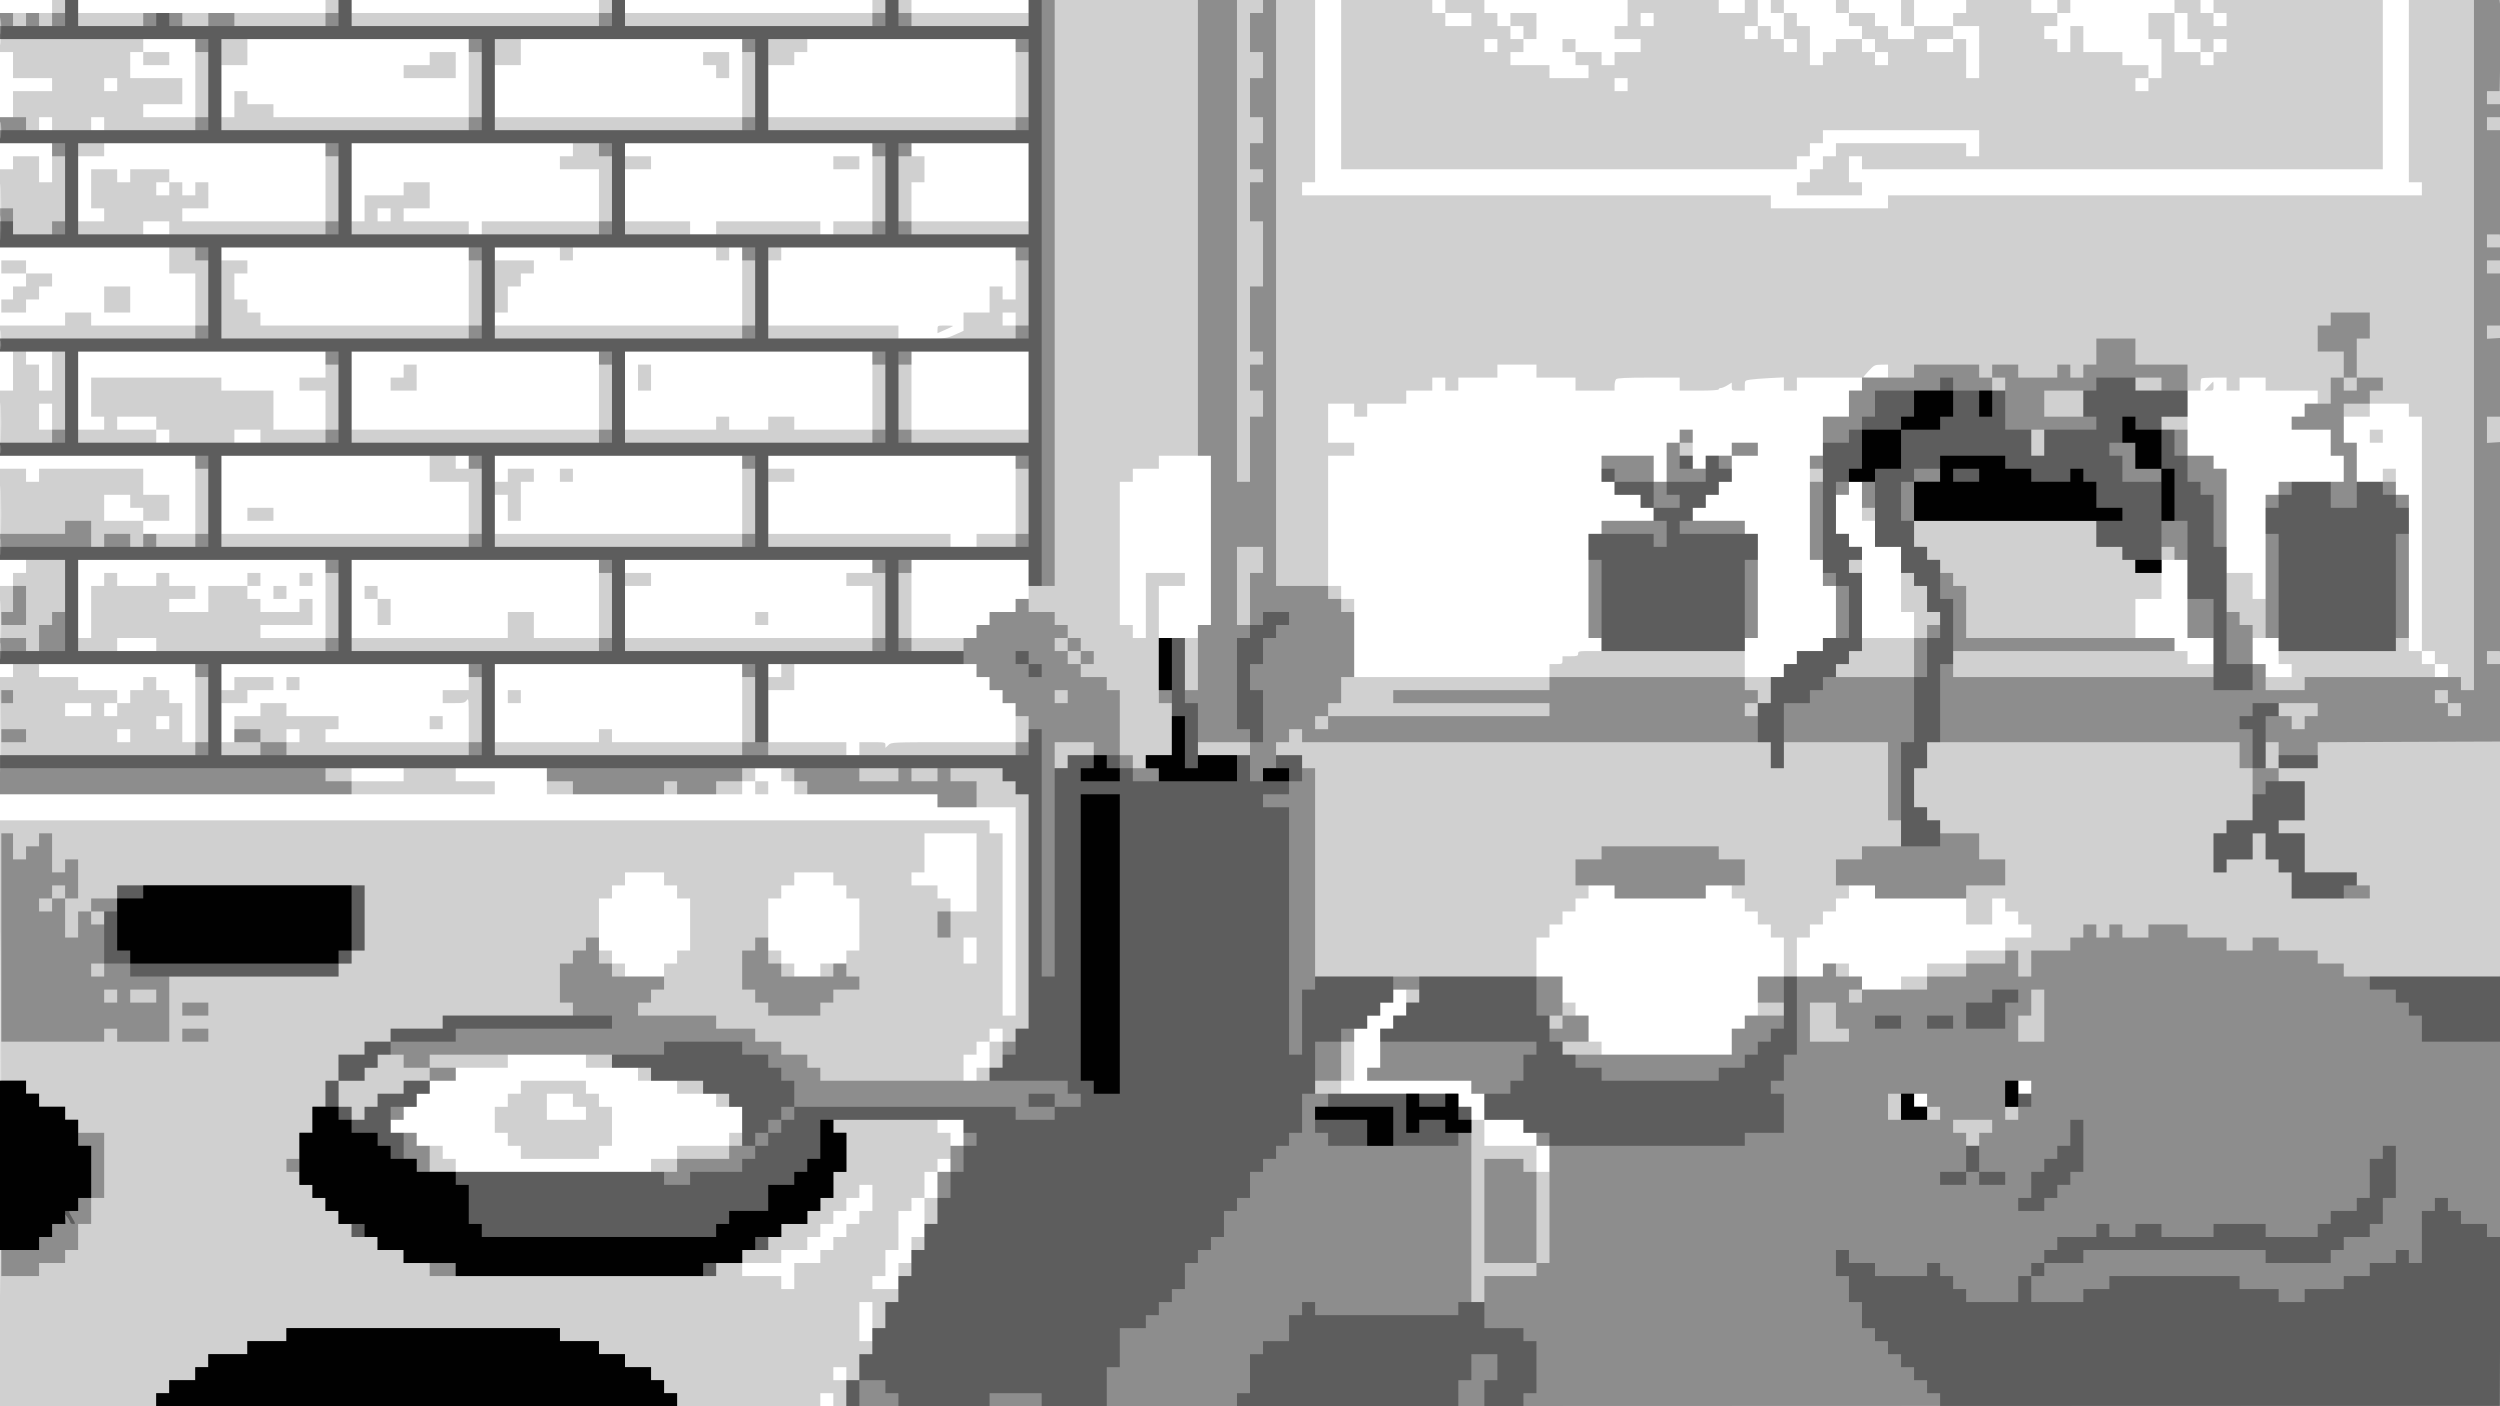 <svg xmlns="http://www.w3.org/2000/svg" width="1920" height="1080" viewBox="0 0 1920 1080" version="1.1">
	<path fill-opacity="0.184" d="M 40 5 L 40 10 20 10 L 0 10 0 25 L 0 40 5 40 L 10 40 10 50 L 10 60 25 60 L 40 60 40 65 L 40 70 25 70 L 10 70 10 80 L 10 90 5 90 L 0 90 0 100 L 0 110 20 110 L 40 110 40 125 L 40 140 35 140 L 30 140 30 130 L 30 120 20 120 L 10 120 10 125 L 10 130 5 130 L 0 130 0 160 L 0 190 65 190 L 130 190 130 200 L 130 210 140 210 L 150 210 150 230 L 150 250 110 250 L 70 250 70 245 L 70 240 60 240 L 50 240 50 245 L 50 250 25 250 L 0 250 0 260 L 0 270 5 270 L 10 270 10 285 L 10 300 5 300 L 0 300 0 325 L 0 350 75 350 L 150 350 150 380 L 150 410 130 410 L 110 410 110 405 L 110 400 120 400 L 130 400 130 390 L 130 380 120 380 L 110 380 110 370 L 110 360 70 360 L 30 360 30 365 L 30 370 25 370 L 20 370 20 365 L 20 360 10 360 L 0 360 0 395 L 0 430 10 430 L 20 430 20 435 L 20 440 15 440 L 10 440 10 445 L 10 450 5 450 L 0 450 0 480 L 0 510 5 510 L 10 510 10 515 L 10 520 5 520 L 0 520 0 565 L 0 610 190 610 L 380 610 380 605 L 380 600 365 600 L 350 600 350 595 L 350 590 385 590 L 420 590 420 600 L 420 610 495 610 L 570 610 570 605 L 570 600 575 600 L 580 600 580 605 L 580 610 585 610 L 590 610 590 605 L 590 600 585 600 L 580 600 580 595 L 580 590 590 590 L 600 590 600 595 L 600 600 605 600 L 610 600 610 605 L 610 610 665 610 L 720 610 720 615 L 720 620 750 620 L 780 620 780 700 L 780 780 775 780 L 770 780 770 710 L 770 640 765 640 L 760 640 760 635 L 760 630 380 630 L 0 630 0 855 L 0 1080 315 1080 L 630 1080 630 1075 L 630 1070 635 1070 L 640 1070 640 1075.001 L 640 1080.002 1280.250 1079.751 L 1920.500 1079.500 1920.675 549 C 1920.772 257.225, 1920.617 14.338, 1920.332 9.250 L 1919.813 0 1884.907 0 L 1850 0 1850 70 L 1850 140 1855 140 L 1860 140 1860 145 L 1860 150 1655 150 L 1450 150 1450 155 L 1450 160 1405 160 L 1360 160 1360 155 L 1360 150 1180 150 L 1000 150 1000 145 L 1000 140 1005 140 L 1010 140 1010 70 L 1010 0 900 0 L 790 0 790 5 L 790 10 745 10 L 700 10 700 5 L 700 0 685 0 L 670 0 670 5 L 670 10 575 10 L 480 10 480 5 L 480 0 470 0 L 460 0 460 5 L 460 10 365 10 L 270 10 270 5 L 270 0 260 0 L 250 0 250 5 L 250 10 155 10 L 60 10 60 5 L 60 0 50 0 L 40 0 40 5 M 1030 65 L 1030 130 1205 130 L 1380 130 1380 125 L 1380 120 1385 120 L 1390 120 1390 115 L 1390 110 1395 110 L 1400 110 1400 105 L 1400 100 1460 100 L 1520 100 1520 110 L 1520 120 1515 120 L 1510 120 1510 115 L 1510 110 1460 110 L 1410 110 1410 115 L 1410 120 1405 120 L 1400 120 1400 125 L 1400 130 1395 130 L 1390 130 1390 135 L 1390 140 1385 140 L 1380 140 1380 145 L 1380 150 1405 150 L 1430 150 1430 145 L 1430 140 1425 140 L 1420 140 1420 130 L 1420 120 1425 120 L 1430 120 1430 125 L 1430 130 1630 130 L 1830 130 1830 65 L 1830 0 1765 0 L 1700 0 1700 5 L 1700 10 1695 10 L 1690 10 1690 5 L 1690 0 1680 0 L 1670 0 1670 5 L 1670 10 1660 10 L 1650 10 1650 20 L 1650 30 1655 30 L 1660 30 1660 45 L 1660 60 1655 60 L 1650 60 1650 55 L 1650 50 1640 50 L 1630 50 1630 45 L 1630 40 1615 40 L 1600 40 1600 30 L 1600 20 1595 20 L 1590 20 1590 30 L 1590 40 1585 40 L 1580 40 1580 35 L 1580 30 1575 30 L 1570 30 1570 25 L 1570 20 1575 20 L 1580 20 1580 15 L 1580 10 1585 10 L 1590 10 1590 5 L 1590 0 1585 0 L 1580 0 1580 5 L 1580 10 1570 10 L 1560 10 1560 5 L 1560 0 1535 0 L 1510 0 1510 5 L 1510 10 1505 10 L 1500 10 1500 15 L 1500 20 1485 20 L 1470 20 1470 10 L 1470 0 1465 0 L 1460 0 1460 10 L 1460 20 1465 20 L 1470 20 1470 25 L 1470 30 1460 30 L 1450 30 1450 25 L 1450 20 1445 20 L 1440 20 1440 15 L 1440 10 1430 10 L 1420 10 1420 5 L 1420 0 1415 0 L 1410 0 1410 5 L 1410 10 1415 10 L 1420 10 1420 15 L 1420 20 1425 20 L 1430 20 1430 25 L 1430 30 1420 30 L 1410 30 1410 35 L 1410 40 1405 40 L 1400 40 1400 45 L 1400 50 1395 50 L 1390 50 1390 35 L 1390 20 1385 20 L 1380 20 1380 15 L 1380 10 1375 10 L 1370 10 1370 5 L 1370 0 1365 0 L 1360 0 1360 5 L 1360 10 1365 10 L 1370 10 1370 20 L 1370 30 1365 30 L 1360 30 1360 25 L 1360 20 1355 20 L 1350 20 1350 10 L 1350 0 1345 0 L 1340 0 1340 5 L 1340 10 1330 10 L 1320 10 1320 5 L 1320 0 1285 0 L 1250 0 1250 10 L 1250 20 1245 20 L 1240 20 1240 25 L 1240 30 1250 30 L 1260 30 1260 35 L 1260 40 1250 40 L 1240 40 1240 45 L 1240 50 1235 50 L 1230 50 1230 45 L 1230 40 1220 40 L 1210 40 1210 35 L 1210 30 1205 30 L 1200 30 1200 35 L 1200 40 1205 40 L 1210 40 1210 45 L 1210 50 1215 50 L 1220 50 1220 55 L 1220 60 1205 60 L 1190 60 1190 55 L 1190 50 1175 50 L 1160 50 1160 45 L 1160 40 1165 40 L 1170 40 1170 35 L 1170 30 1175 30 L 1180 30 1180 20 L 1180 10 1170 10 L 1160 10 1160 15 L 1160 20 1155 20 L 1150 20 1150 15 L 1150 10 1145 10 L 1140 10 1140 5 L 1140 0 1125 0 L 1110 0 1110 5 L 1110 10 1105 10 L 1100 10 1100 5 L 1100 0 1065 0 L 1030 0 1030 65 M 0.402 25 C 0.402 33.525, 0.556 37.013, 0.743 32.750 C 0.931 28.488, 0.931 21.513, 0.743 17.250 C 0.556 12.988, 0.402 16.475, 0.402 25 M 1110 15 L 1110 20 1120 20 L 1130 20 1130 15 L 1130 10 1120 10 L 1110 10 1110 15 M 1260 15 L 1260 20 1265 20 L 1270 20 1270 15 L 1270 10 1265 10 L 1260 10 1260 15 M 1670 25 L 1670 40 1680 40 L 1690 40 1690 45 L 1690 50 1695 50 L 1700 50 1700 45 L 1700 40 1705 40 L 1710 40 1710 35 L 1710 30 1705 30 L 1700 30 1700 35 L 1700 40 1695 40 L 1690 40 1690 35 L 1690 30 1685 30 L 1680 30 1680 20 L 1680 10 1675 10 L 1670 10 1670 25 M 1700 15 L 1700 20 1705 20 L 1710 20 1710 15 L 1710 10 1705 10 L 1700 10 1700 15 M 1160 25 L 1160 30 1165 30 L 1170 30 1170 25 L 1170 20 1165 20 L 1160 20 1160 25 M 1340 25 L 1340 30 1345 30 L 1350 30 1350 25 L 1350 20 1345 20 L 1340 20 1340 25 M 1500 25 L 1500 30 1490 30 L 1480 30 1480 35 L 1480 40 1490 40 L 1500 40 1500 35 L 1500 30 1505 30 L 1510 30 1510 45 L 1510 60 1515 60 L 1520 60 1520 40 L 1520 20 1510 20 L 1500 20 1500 25 M 110 35 L 110 40 105 40 L 100 40 100 50 L 100 60 120 60 L 140 60 140 70 L 140 80 125 80 L 110 80 110 85 L 110 90 130 90 L 150 90 150 60 L 150 30 130 30 L 110 30 110 35 M 190 40 L 190 50 180 50 L 170 50 170 70 L 170 90 175 90 L 180 90 180 80 L 180 70 185 70 L 190 70 190 75 L 190 80 200 80 L 210 80 210 85 L 210 90 285 90 L 360 90 360 60 L 360 30 275 30 L 190 30 190 40 M 400 40 L 400 50 390 50 L 380 50 380 70 L 380 90 475 90 L 570 90 570 60 L 570 30 485 30 L 400 30 400 40 M 620 35 L 620 40 615 40 L 610 40 610 45 L 610 50 600 50 L 590 50 590 70 L 590 90 685 90 L 780 90 780 60 L 780 30 700 30 L 620 30 620 35 M 1140 35 L 1140 40 1145 40 L 1150 40 1150 35 L 1150 30 1145 30 L 1140 30 1140 35 M 1370 35 L 1370 40 1375 40 L 1380 40 1380 35 L 1380 30 1375 30 L 1370 30 1370 35 M 1430 35 L 1430 40 1435 40 L 1440 40 1440 45 L 1440 50 1445 50 L 1450 50 1450 45 L 1450 40 1445 40 L 1440 40 1440 35 L 1440 30 1435 30 L 1430 30 1430 35 M 110 45 L 110 50 120 50 L 130 50 130 45 L 130 40 120 40 L 110 40 110 45 M 330 45 L 330 50 320 50 L 310 50 310 55 L 310 60 330 60 L 350 60 350 50 L 350 40 340 40 L 330 40 330 45 M 540 45 L 540 50 545 50 L 550 50 550 55 L 550 60 555 60 L 560 60 560 50 L 560 40 550 40 L 540 40 540 45 M 80 65 L 80 70 85 70 L 90 70 90 65 L 90 60 85 60 L 80 60 80 65 M 1240 65 L 1240 70 1245 70 L 1250 70 1250 65 L 1250 60 1245 60 L 1240 60 1240 65 M 1640 65 L 1640 70 1645 70 L 1650 70 1650 65 L 1650 60 1645 60 L 1640 60 1640 65 M 0.370 100 C 0.370 105.775, 0.535 108.138, 0.737 105.250 C 0.939 102.362, 0.939 97.638, 0.737 94.750 C 0.535 91.862, 0.370 94.225, 0.370 100 M 30 95 L 30 100 35 100 L 40 100 40 95 L 40 90 35 90 L 30 90 30 95 M 70 95 L 70 100 75 100 L 80 100 80 95 L 80 90 75 90 L 70 90 70 95 M 80 115 L 80 120 70 120 L 60 120 60 145 L 60 170 70 170 L 80 170 80 165 L 80 160 75 160 L 70 160 70 145 L 70 130 80 130 L 90 130 90 135 L 90 140 95 140 L 100 140 100 135 L 100 130 115 130 L 130 130 130 135 L 130 140 125 140 L 120 140 120 145 L 120 150 125 150 L 130 150 130 145 L 130 140 135 140 L 140 140 140 145 L 140 150 145 150 L 150 150 150 145 L 150 140 155 140 L 160 140 160 150 L 160 160 150 160 L 140 160 140 165 L 140 170 195 170 L 250 170 250 140 L 250 110 165 110 L 80 110 80 115 M 270 140 L 270 170 275 170 L 280 170 280 160 L 280 150 295 150 L 310 150 310 145 L 310 140 320 140 L 330 140 330 150 L 330 160 320 160 L 310 160 310 165 L 310 170 335 170 L 360 170 360 175 L 360 180 365 180 L 370 180 370 175 L 370 170 415 170 L 460 170 460 150 L 460 130 445 130 L 430 130 430 125 L 430 120 435 120 L 440 120 440 115 L 440 110 355 110 L 270 110 270 140 M 480 115 L 480 120 490 120 L 500 120 500 125 L 500 130 490 130 L 480 130 480 150 L 480 170 505 170 L 530 170 530 175 L 530 180 540 180 L 550 180 550 175 L 550 170 590 170 L 630 170 630 175 L 630 180 635 180 L 640 180 640 175 L 640 170 655 170 L 670 170 670 140 L 670 110 575 110 L 480 110 480 115 M 700 115 L 700 120 705 120 L 710 120 710 130 L 710 140 705 140 L 700 140 700 155 L 700 170 745 170 L 790 170 790 140 L 790 110 745 110 L 700 110 700 115 M 640 125 L 640 130 650 130 L 660 130 660 125 L 660 120 650 120 L 640 120 640 125 M 0.444 160 C 0.444 176.775, 0.581 183.637, 0.748 175.250 C 0.915 166.863, 0.915 153.137, 0.748 144.750 C 0.581 136.363, 0.444 143.225, 0.444 160 M 290 165 L 290 170 295 170 L 300 170 300 165 L 300 160 295 160 L 290 160 290 165 M 110 175 L 110 180 120 180 L 130 180 130 175 L 130 170 120 170 L 110 170 110 175 M 170 195 L 170 200 180 200 L 190 200 190 205 L 190 210 185 210 L 180 210 180 220 L 180 230 185 230 L 190 230 190 235 L 190 240 195 240 L 200 240 200 245 L 200 250 280 250 L 360 250 360 220 L 360 190 265 190 L 170 190 170 195 M 380 195 L 380 200 395 200 L 410 200 410 205 L 410 210 405 210 L 400 210 400 215 L 400 220 395 220 L 390 220 390 230 L 390 240 385 240 L 380 240 380 245 L 380 250 475 250 L 570 250 570 220 L 570 190 565 190 L 560 190 560 195 L 560 200 555 200 L 550 200 550 195 L 550 190 495 190 L 440 190 440 195 L 440 200 435 200 L 430 200 430 195 L 430 190 405 190 L 380 190 380 195 M 600 195 L 600 200 595 200 L 590 200 590 225 L 590 250 640 250 L 690 250 690 255 L 690 260 708.407 260 C 726.648 260, 726.873 259.973, 733.407 257.042 L 740 254.084 740 247.042 L 740 240 750 240 L 760 240 760 230 L 760 220 765 220 L 770 220 770 225 L 770 230 775 230 L 780 230 780 210 L 780 190 690 190 L 600 190 600 195 M 1 205 L 1 210 10.500 210 L 20 210 20 215 L 20 220 15 220 L 10 220 10 225 L 10 230 5.500 230 L 1 230 1 235 L 1 240 10.500 240 L 20 240 20 235 L 20 230 25 230 L 30 230 30 225 L 30 220 35 220 L 40 220 40 215 L 40 210 30 210 L 20 210 20 205 L 20 200 10.500 200 L 1 200 1 205 M 80 230 L 80 240 90 240 L 100 240 100 230 L 100 220 90 220 L 80 220 80 230 M 770 245 L 770 250 775 250 L 780 250 780 245 L 780 240 775 240 L 770 240 770 245 M 0.370 260 C 0.370 265.775, 0.535 268.137, 0.737 265.250 C 0.939 262.363, 0.939 257.637, 0.737 254.750 C 0.535 251.863, 0.370 254.225, 0.370 260 M 720 252.945 L 720 255.890 725.750 253.352 C 728.913 251.957, 731.688 250.632, 731.917 250.408 C 732.146 250.183, 729.558 250, 726.167 250 C 720.007 250, 720 250.003, 720 252.945 M 20 275 L 20 280 25 280 L 30 280 30 290 L 30 300 35 300 L 40 300 40 285 L 40 270 30 270 L 20 270 20 275 M 60 300 L 60 330 70 330 L 80 330 80 325 L 80 320 75 320 L 70 320 70 305 L 70 290 120 290 L 170 290 170 295 L 170 300 190 300 L 210 300 210 315 L 210 330 230 330 L 250 330 250 315 L 250 300 240 300 L 230 300 230 295 L 230 290 240 290 L 250 290 250 280 L 250 270 155 270 L 60 270 60 300 M 270 300 L 270 330 365 330 L 460 330 460 300 L 460 270 365 270 L 270 270 270 300 M 480 300 L 480 330 515 330 L 550 330 550 325 L 550 320 555 320 L 560 320 560 325 L 560 330 575 330 L 590 330 590 325 L 590 320 600 320 L 610 320 610 325 L 610 330 640 330 L 670 330 670 300 L 670 270 575 270 L 480 270 480 300 M 700 300 L 700 330 745 330 L 790 330 790 300 L 790 270 745 270 L 700 270 700 300 M 310 285 L 310 290 305 290 L 300 290 300 295 L 300 300 310 300 L 320 300 320 290 L 320 280 315 280 L 310 280 310 285 M 490 290 L 490 300 495 300 L 500 300 500 290 L 500 280 495 280 L 490 280 490 290 M 1150 285 L 1150 290 1135 290 L 1120 290 1120 295 L 1120 300 1115 300 L 1110 300 1110 295 L 1110 290 1105 290 L 1100 290 1100 295 L 1100 300 1090 300 L 1080 300 1080 305 L 1080 310 1065 310 L 1050 310 1050 315 L 1050 320 1045 320 L 1040 320 1040 315 L 1040 310 1030 310 L 1020 310 1020 325 L 1020 340 1030 340 L 1040 340 1040 345 L 1040 350 1030 350 L 1020 350 1020 400 L 1020 450 1025 450 L 1030 450 1030 455 L 1030 460 1035 460 L 1040 460 1040 490 L 1040 520 1115 520 L 1190 520 1190 515 L 1190 510 1195 510 C 1199.889 510, 1200 509.933, 1200 507 L 1200 504 1206 504 C 1211.333 504, 1212 503.778, 1212 502 C 1212 500.148, 1212.667 500, 1221 500 L 1230 500 1230 495 L 1230 490 1225 490 L 1220 490 1220 450 L 1220 410 1225 410 L 1230 410 1230 405 L 1230 400 1250 400 L 1270 400 1270 395 L 1270 390 1265 390 L 1260 390 1260 385 L 1260 380 1250 380 L 1240 380 1240 375 L 1240 370 1235 370 L 1230 370 1230 360 L 1230 350 1250 350 L 1270 350 1270 360 L 1270 370 1275 370 L 1280 370 1280 355 L 1280 340 1285 340 L 1290 340 1290 335 L 1290 330 1295 330 L 1300 330 1300 345 L 1300 360 1305 360 L 1310 360 1310 355 L 1310 350 1320 350 L 1330 350 1330 360 L 1330 370 1325 370 L 1320 370 1320 375 L 1320 380 1315 380 L 1310 380 1310 385 L 1310 390 1305 390 L 1300 390 1300 395 L 1300 400 1320 400 L 1340 400 1340 405 L 1340 410 1345 410 L 1350 410 1350 450 L 1350 490 1345 490 L 1340 490 1340 505 L 1340 520 1355 520 L 1370 520 1370 515 L 1370 510 1375 510 L 1380 510 1380 505 L 1380 500 1390 500 L 1400 500 1400 495 L 1400 490 1405 490 L 1410 490 1410 470 L 1410 450 1405 450 L 1400 450 1400 440 L 1400 430 1395 430 L 1390 430 1390 390 L 1390 350 1395 350 L 1400 350 1400 335 L 1400 320 1410 320 L 1420 320 1420 310 L 1420 300 1425 300 L 1430 300 1430 295 L 1430 290 1405 290 L 1380 290 1380 295 L 1380 300 1375 300 L 1370 300 1370 294.912 L 1370 289.823 1359.250 290.359 C 1353.338 290.653, 1346.588 291.191, 1344.250 291.552 C 1340.090 292.196, 1340 292.293, 1340 296.105 L 1340 300 1335 300 C 1330.082 300, 1330 299.950, 1330 296.918 L 1330 293.837 1326.632 295.918 C 1324.780 297.063, 1322.530 298, 1321.632 298 C 1320.734 298, 1320 298.450, 1320 299 C 1320 299.622, 1314.333 300, 1305 300 L 1290 300 1290 295 L 1290 290 1266.200 290 C 1249.022 290, 1242.066 290.334, 1241.200 291.200 C 1240.540 291.860, 1240 294.110, 1240 296.200 L 1240 300 1225 300 L 1210 300 1210 295 L 1210 290 1195 290 L 1180 290 1180 285 L 1180 280 1165 280 L 1150 280 1150 285 M 1435.250 284.758 C 1432.912 287.290, 1431 289.506, 1431 289.681 C 1431 289.856, 1435.275 290, 1440.500 290 L 1450 290 1450 285 L 1450 280 1444.750 280.077 C 1439.832 280.150, 1439.231 280.446, 1435.250 284.758 M 1690.667 290.667 C 1690.300 291.033, 1690 293.283, 1690 295.667 L 1690 300 1685 300 L 1680 300 1680 325 L 1680 350 1690 350 L 1700 350 1700 355 L 1700 360 1705 360 L 1710 360 1710 400 L 1710 440 1720 440 L 1730 440 1730 450 L 1730 460 1735 460 L 1740 460 1740 420 L 1740 380 1745 380 L 1750 380 1750 375 L 1750 370 1775 370 L 1800 370 1800 360 L 1800 350 1795 350 L 1790 350 1790 340 L 1790 330 1775 330 L 1760 330 1760 325 L 1760 320 1765 320 L 1770 320 1770 315 L 1770 310 1775 310 L 1780 310 1780 305 L 1780 300 1760 300 L 1740 300 1740 295 L 1740 290 1730 290 L 1720 290 1720 295 L 1720 300 1715 300 L 1710 300 1710 295 L 1710 290 1700.667 290 C 1695.533 290, 1691.033 290.300, 1690.667 290.667 M 1696.280 296.547 L 1693.060 300 1696.530 300 C 1699.829 300, 1700 299.828, 1700 296.500 C 1700 294.575, 1699.888 293.021, 1699.750 293.047 C 1699.612 293.073, 1698.051 294.648, 1696.280 296.547 M 0.435 325 C 0.435 339.025, 0.575 344.762, 0.747 337.750 C 0.919 330.738, 0.919 319.262, 0.747 312.250 C 0.575 305.238, 0.435 310.975, 0.435 325 M 30 320 L 30 330 35 330 L 40 330 40 320 L 40 310 35 310 L 30 310 30 320 M 1820 315 L 1820 320 1810 320 L 1800 320 1800 330 L 1800 340 1805 340 L 1810 340 1810 355 L 1810 370 1820 370 L 1830 370 1830 365 L 1830 360 1835 360 L 1840 360 1840 370 L 1840 380 1845 380 L 1850 380 1850 440 L 1850 500 1855 500 L 1860 500 1860 505 L 1860 510 1865 510 L 1870 510 1870 515 L 1870 520 1875 520 L 1880 520 1880 515 L 1880 510 1875 510 L 1870 510 1870 505 L 1870 500 1865 500 L 1860 500 1860 410 L 1860 320 1855 320 L 1850 320 1850 315 L 1850 310 1835 310 L 1820 310 1820 315 M 90 325 L 90 330 105 330 L 120 330 120 335 L 120 340 125 340 L 130 340 130 335 L 130 330 125 330 L 120 330 120 325 L 120 320 105 320 L 90 320 90 325 M 180 335 L 180 340 190 340 L 200 340 200 335 L 200 330 190 330 L 180 330 180 335 M 1820 335 L 1820 340 1825 340 L 1830 340 1830 335 L 1830 330 1825 330 L 1820 330 1820 335 M 1330 345 L 1330 350 1340 350 L 1350 350 1350 345 L 1350 340 1340 340 L 1330 340 1330 345 M 170 380 L 170 410 265 410 L 360 410 360 390 L 360 370 345 370 L 330 370 330 360 L 330 350 250 350 L 170 350 170 380 M 350 355 L 350 360 355 360 L 360 360 360 355 L 360 350 355 350 L 350 350 350 355 M 380 360 L 380 370 385 370 L 390 370 390 365 L 390 360 400 360 L 410 360 410 365 L 410 370 405 370 L 400 370 400 385 L 400 400 395 400 L 390 400 390 390 L 390 380 385 380 L 380 380 380 395 L 380 410 475 410 L 570 410 570 380 L 570 350 475 350 L 380 350 380 360 M 590 355 L 590 360 600 360 L 610 360 610 365 L 610 370 600 370 L 590 370 590 390 L 590 410 660 410 L 730 410 730 415 L 730 420 740 420 L 750 420 750 415 L 750 410 765 410 L 780 410 780 380 L 780 350 685 350 L 590 350 590 355 M 890 355 L 890 360 880 360 L 870 360 870 365 L 870 370 865 370 L 860 370 860 425 L 860 480 865 480 L 870 480 870 485 L 870 490 875 490 L 880 490 880 465 L 880 440 895 440 L 910 440 910 445 L 910 450 900 450 L 890 450 890 470 L 890 490 905 490 L 920 490 920 485 L 920 480 925 480 L 930 480 930 415 L 930 350 910 350 L 890 350 890 355 M 0.451 395 C 0.451 414.525, 0.585 422.513, 0.748 412.750 C 0.912 402.988, 0.912 387.013, 0.748 377.250 C 0.585 367.488, 0.451 375.475, 0.451 395 M 430 365 L 430 370 435 370 L 440 370 440 365 L 440 360 435 360 L 430 360 430 365 M 1420 375 L 1420 380 1415 380 L 1410 380 1410 395 L 1410 410 1415 410 L 1420 410 1420 415 L 1420 420 1425 420 L 1430 420 1430 455 L 1430 490 1450 490 L 1470 490 1470 480 L 1470 470 1465 470 L 1460 470 1460 445 L 1460 420 1450 420 L 1440 420 1440 410 L 1440 400 1435 400 L 1430 400 1430 385 L 1430 370 1425 370 L 1420 370 1420 375 M 80 390 L 80 400 95 400 L 110 400 110 395 L 110 390 105 390 L 100 390 100 385 L 100 380 90 380 L 80 380 80 390 M 190 395 L 190 400 200 400 L 210 400 210 395 L 210 390 200 390 L 190 390 190 395 M 60 460 L 60 490 65 490 L 70 490 70 470 L 70 450 75 450 L 80 450 80 445 L 80 440 85 440 L 90 440 90 445 L 90 450 105 450 L 120 450 120 445 L 120 440 125 440 L 130 440 130 445 L 130 450 140 450 L 150 450 150 455 L 150 460 140 460 L 130 460 130 465 L 130 470 145 470 L 160 470 160 460 L 160 450 175 450 L 190 450 190 455 L 190 460 195 460 L 200 460 200 465 L 200 470 215 470 L 230 470 230 465 L 230 460 235 460 L 240 460 240 470 L 240 480 220 480 L 200 480 200 485 L 200 490 225 490 L 250 490 250 460 L 250 430 155 430 L 60 430 60 460 M 270 460 L 270 490 330 490 L 390 490 390 480 L 390 470 400 470 L 410 470 410 480 L 410 490 435 490 L 460 490 460 460 L 460 430 365 430 L 270 430 270 460 M 480 435 L 480 440 490 440 L 500 440 500 445 L 500 450 490 450 L 480 450 480 470 L 480 490 575 490 L 670 490 670 470 L 670 450 660 450 L 650 450 650 445 L 650 440 660 440 L 670 440 670 435 L 670 430 575 430 L 480 430 480 435 M 700 460 L 700 490 725 490 L 750 490 750 485 L 750 480 755 480 L 760 480 760 475 L 760 470 770 470 L 780 470 780 465 L 780 460 785 460 L 790 460 790 445 L 790 430 745 430 L 700 430 700 460 M 1660 445 L 1660 460 1650 460 L 1640 460 1640 475 L 1640 490 1655 490 L 1670 490 1670 495 L 1670 500 1675 500 L 1680 500 1680 505 L 1680 510 1690 510 L 1700 510 1700 500 L 1700 490 1690 490 L 1680 490 1680 460 L 1680 430 1670 430 L 1660 430 1660 445 M 190 445 L 190 450 195 450 L 200 450 200 445 L 200 440 195 440 L 190 440 190 445 M 230 445 L 230 450 235 450 L 240 450 240 445 L 240 440 235 440 L 230 440 230 445 M 0.444 480 C 0.444 496.775, 0.581 503.637, 0.748 495.250 C 0.915 486.863, 0.915 473.137, 0.748 464.750 C 0.581 456.363, 0.444 463.225, 0.444 480 M 210 455 L 210 460 215 460 L 220 460 220 455 L 220 450 215 450 L 210 450 210 455 M 280 455 L 280 460 285 460 L 290 460 290 470 L 290 480 295 480 L 300 480 300 470 L 300 460 295 460 L 290 460 290 455 L 290 450 285 450 L 280 450 280 455 M 580 475 L 580 480 585 480 L 590 480 590 475 L 590 470 585 470 L 580 470 580 475 M 90 495 L 90 500 105 500 L 120 500 120 495 L 120 490 105 490 L 90 490 90 495 M 1730 500 L 1730 510 1735 510 L 1740 510 1740 515 L 1740 520 1750 520 L 1760 520 1760 515 L 1760 510 1755 510 L 1750 510 1750 500 L 1750 490 1740 490 L 1730 490 1730 500 M 30 515 L 30 520 45 520 L 60 520 60 525 L 60 530 75 530 L 90 530 90 535 L 90 540 85 540 L 80 540 80 545 L 80 550 85 550 L 90 550 90 545 L 90 540 95 540 L 100 540 100 535 L 100 530 105 530 L 110 530 110 525 L 110 520 115 520 L 120 520 120 525 L 120 530 125 530 L 130 530 130 535 L 130 540 135 540 L 140 540 140 555 L 140 570 145 570 L 150 570 150 540 L 150 510 90 510 L 30 510 30 515 M 170 520 L 170 530 175 530 L 180 530 180 525 L 180 520 195 520 L 210 520 210 525 L 210 530 200 530 L 190 530 190 535 L 190 540 180 540 L 170 540 170 555 L 170 570 175 570 L 180 570 180 560 L 180 550 190 550 L 200 550 200 545 L 200 540 210 540 L 220 540 220 545 L 220 550 240 550 L 260 550 260 555 L 260 560 255 560 L 250 560 250 565 L 250 570 305 570 L 360 570 360 552.777 C 360 536.905, 359.878 535.729, 358.443 537.777 C 357.044 539.776, 356.035 540, 348.443 540 L 340 540 340 535 L 340 530 350 530 L 360 530 360 520 L 360 510 265 510 L 170 510 170 520 M 380 540 L 380 570 420 570 L 460 570 460 565 L 460 560 465 560 L 470 560 470 565 L 470 570 520 570 L 570 570 570 540 L 570 510 475 510 L 380 510 380 540 M 590 515 L 590 520 595 520 L 600 520 600 515 L 600 510 595 510 L 590 510 590 515 M 610 520 L 610 530 600 530 L 590 530 590 550 L 590 570 620 570 L 650 570 650 575 L 650 580 655 580 L 660 580 660 575 L 660 570 670 570 C 679.601 570, 680 570.087, 680 572.174 L 680 574.349 682.314 572.174 C 684.624 570.005, 684.731 570, 732.314 570 L 780 570 780 555 L 780 540 775 540 L 770 540 770 535 L 770 530 765 530 L 760 530 760 525 L 760 520 755 520 L 750 520 750 515 L 750 510 680 510 L 610 510 610 520 M 0.461 565 C 0.461 590.025, 0.590 600.263, 0.749 587.750 C 0.908 575.238, 0.908 554.763, 0.749 542.250 C 0.590 529.738, 0.461 539.975, 0.461 565 M 220 525 L 220 530 225 530 L 230 530 230 525 L 230 520 225 520 L 220 520 220 525 M 390 535 L 390 540 395 540 L 400 540 400 535 L 400 530 395 530 L 390 530 390 535 M 50 545 L 50 550 60 550 L 70 550 70 545 L 70 540 60 540 L 50 540 50 545 M 120 555 L 120 560 125 560 L 130 560 130 555 L 130 550 125 550 L 120 550 120 555 M 330 555 L 330 560 335 560 L 340 560 340 555 L 340 550 335 550 L 330 550 330 555 M 90 565 L 90 570 95 570 L 100 570 100 565 L 100 560 95 560 L 90 560 90 565 M 220 565 L 220 570 225 570 L 230 570 230 565 L 230 560 225 560 L 220 560 220 565 M 270 595 L 270 600 290 600 L 310 600 310 595 L 310 590 290 590 L 270 590 270 595 M 0.491 855 C 0.491 979.025, 0.608 1029.762, 0.750 967.750 C 0.892 905.737, 0.892 804.262, 0.750 742.250 C 0.608 680.237, 0.491 730.975, 0.491 855 M 710 655 L 710 670 705 670 L 700 670 700 675 L 700 680 710 680 L 720 680 720 685 L 720 690 725 690 L 730 690 730 695 L 730 700 740 700 L 750 700 750 670 L 750 640 730 640 L 710 640 710 655 M 480 675 L 480 680 475 680 L 470 680 470 685 L 470 690 465 690 L 460 690 460 710 L 460 730 465 730 L 470 730 470 735 L 470 740 475 740 L 480 740 480 745 L 480 750 495 750 L 510 750 510 745 L 510 740 515 740 L 520 740 520 735 L 520 730 525 730 L 530 730 530 710 L 530 690 525 690 L 520 690 520 685 L 520 680 515 680 L 510 680 510 675 L 510 670 495 670 L 480 670 480 675 M 610 675 L 610 680 605 680 L 600 680 600 685 L 600 690 595 690 L 590 690 590 710 L 590 730 595 730 L 600 730 600 735 L 600 740 605 740 L 610 740 610 745 L 610 750 620 750 L 630 750 630 745 L 630 740 640 740 L 650 740 650 735 L 650 730 655 730 L 660 730 660 710 L 660 690 655 690 L 650 690 650 685 L 650 680 645 680 L 640 680 640 675 L 640 670 625 670 L 610 670 610 675 M 1220 685 L 1220 690 1215 690 L 1210 690 1210 695 L 1210 700 1205 700 L 1200 700 1200 705 L 1200 710 1195 710 L 1190 710 1190 715 L 1190 720 1185 720 L 1180 720 1180 735 L 1180 750 1190 750 L 1200 750 1200 760 L 1200 770 1205 770 L 1210 770 1210 775 L 1210 780 1215 780 L 1220 780 1220 790 L 1220 800 1225 800 L 1230 800 1230 805 L 1230 810 1280 810 L 1330 810 1330 800 L 1330 790 1335 790 L 1340 790 1340 785 L 1340 780 1345 780 L 1350 780 1350 765 L 1350 750 1360 750 L 1370 750 1370 735 L 1370 720 1365 720 L 1360 720 1360 715 L 1360 710 1355 710 L 1350 710 1350 705 L 1350 700 1345 700 L 1340 700 1340 695 L 1340 690 1335 690 L 1330 690 1330 685 L 1330 680 1320 680 L 1310 680 1310 685 L 1310 690 1275 690 L 1240 690 1240 685 L 1240 680 1230 680 L 1220 680 1220 685 M 1420 685 L 1420 690 1415 690 L 1410 690 1410 695 L 1410 700 1405 700 L 1400 700 1400 705 L 1400 710 1395 710 L 1390 710 1390 715 L 1390 720 1385 720 L 1380 720 1380 735 L 1380 750 1390 750 L 1400 750 1400 745 L 1400 740 1410 740 L 1420 740 1420 745 L 1420 750 1425 750 L 1430 750 1430 755 L 1430 760 1445 760 L 1460 760 1460 755 L 1460 750 1470 750 L 1480 750 1480 745 L 1480 740 1495 740 L 1510 740 1510 735 L 1510 730 1525 730 L 1540 730 1540 725 L 1540 720 1550 720 L 1560 720 1560 715 L 1560 710 1555 710 L 1550 710 1550 705 L 1550 700 1545 700 L 1540 700 1540 695 L 1540 690 1535 690 L 1530 690 1530 700 L 1530 710 1520 710 L 1510 710 1510 700 L 1510 690 1475 690 L 1440 690 1440 685 L 1440 680 1430 680 L 1420 680 1420 685 M 740 730 L 740 740 745 740 L 750 740 750 730 L 750 720 745 720 L 740 720 740 730 M 1070 765 L 1070 770 1065 770 L 1060 770 1060 775 L 1060 780 1055 780 L 1050 780 1050 785 L 1050 790 1045 790 L 1040 790 1040 810 L 1040 830 1035 830 L 1030 830 1030 835 L 1030 840 1075 840 L 1120 840 1120 845 L 1120 850 1125 850 L 1130 850 1130 855 L 1130 860 1135 860 L 1140 860 1140 870 L 1140 880 1160 880 L 1180 880 1180 890 L 1180 900 1185 900 L 1190 900 1190 890 L 1190 880 1185 880 L 1180 880 1180 875 L 1180 870 1175 870 L 1170 870 1170 865 L 1170 860 1155 860 L 1140 860 1140 850 L 1140 840 1135 840 L 1130 840 1130 835 L 1130 830 1090 830 L 1050 830 1050 825 L 1050 820 1055 820 L 1060 820 1060 805 L 1060 790 1065 790 L 1070 790 1070 785 L 1070 780 1075 780 L 1080 780 1080 770 L 1080 760 1075 760 L 1070 760 1070 765 M 760 795 L 760 800 755 800 L 750 800 750 805 L 750 810 745 810 L 740 810 740 820 L 740 830 745 830 L 750 830 750 825 L 750 820 755 820 L 760 820 760 810 L 760 800 765 800 L 770 800 770 795 L 770 790 765 790 L 760 790 760 795 M 390 815 L 390 820 370 820 L 350 820 350 825 L 350 830 340 830 L 330 830 330 835 L 330 840 325 840 L 320 840 320 845 L 320 850 315 850 L 310 850 310 855 L 310 860 305 860 L 300 860 300 865 L 300 870 310 870 L 320 870 320 875 L 320 880 330 880 L 340 880 340 885 L 340 890 345 890 L 350 890 350 895 L 350 900 425 900 L 500 900 500 895 L 500 890 510 890 L 520 890 520 885 L 520 880 540 880 L 560 880 560 875 L 560 870 565 870 L 570 870 570 860 L 570 850 560 850 L 550 850 550 845 L 550 840 535 840 L 520 840 520 835 L 520 830 505 830 L 490 830 490 825 L 490 820 470 820 L 450 820 450 815 L 450 810 420 810 L 390 810 390 815 M 400 835 L 400 840 395 840 L 390 840 390 845 L 390 850 385 850 L 380 850 380 860 L 380 870 385 870 L 390 870 390 875 L 390 880 395 880 L 400 880 400 885 L 400 890 430 890 L 460 890 460 885 L 460 880 465 880 L 470 880 470 865 L 470 850 465 850 L 460 850 460 845 L 460 840 455 840 L 450 840 450 835 L 450 830 425 830 L 400 830 400 835 M 1550 835 L 1550 840 1555 840 L 1560 840 1560 835 L 1560 830 1555 830 L 1550 830 1550 835 M 420 850 L 420 860 435 860 L 450 860 450 855 L 450 850 445 850 L 440 850 440 845 L 440 840 430 840 L 420 840 420 850 M 1470 845 L 1470 850 1475 850 L 1480 850 1480 845 L 1480 840 1475 840 L 1470 840 1470 845 M 720 865 L 720 870 725 870 L 730 870 730 875 L 730 880 735 880 L 740 880 740 870 L 740 860 730 860 L 720 860 720 865 M 720 895 L 720 900 715 900 L 710 900 710 910 L 710 920 705 920 L 700 920 700 925 L 700 930 695 930 L 690 930 690 945 L 690 960 685 960 L 680 960 680 970 L 680 980 675 980 L 670 980 670 985 L 670 990 680 990 L 690 990 690 980 L 690 970 695 970 L 700 970 700 960 L 700 950 705 950 L 710 950 710 935 L 710 920 715 920 L 720 920 720 910 L 720 900 725 900 L 730 900 730 895 L 730 890 725 890 L 720 890 720 895 M 660 915 L 660 920 655 920 L 650 920 650 925 L 650 930 645 930 L 640 930 640 935 L 640 940 635 940 L 630 940 630 945 L 630 950 625 950 L 620 950 620 955 L 620 960 610 960 L 600 960 600 965 L 600 970 585 970 L 570 970 570 975 L 570 980 585 980 L 600 980 600 985 L 600 990 605 990 L 610 990 610 980 L 610 970 620 970 L 630 970 630 965 L 630 960 635 960 L 640 960 640 955 L 640 950 645 950 L 650 950 650 945 L 650 940 655 940 L 660 940 660 935 L 660 930 665 930 L 670 930 670 920 L 670 910 665 910 L 660 910 660 915 M 660 1015 L 660 1030 665 1030 L 670 1030 670 1015 L 670 1000 665 1000 L 660 1000 660 1015 M 640 1055 L 640 1060 645 1060 L 650 1060 650 1055 L 650 1050 645 1050 L 640 1050 640 1055" stroke="none" fill="black" fill-rule="evenodd"/>
	<path fill-opacity="0.322" d="M 50 5 L 50 10 45 10 L 40 10 40 15 L 40 20 35 20 L 30 20 30 15 L 30 10 25 10 L 20 10 20 15 L 20 20 15 20 L 10 20 10 15 L 10 10 5 10 L 0 10 0 20 L 0 30 75 30 L 150 30 150 35 L 150 40 155 40 L 160 40 160 65 L 160 90 155 90 L 150 90 150 95 L 150 100 85 100 L 20 100 20 95 L 20 90 10 90 L 0 90 0 100 L 0 110 20 110 L 40 110 40 115 L 40 120 45 120 L 50 120 50 145 L 50 170 45 170 L 40 170 40 175 L 40 180 25 180 L 10 180 10 170 L 10 160 5 160 L 0 160 0 175 L 0 190 75 190 L 150 190 150 195 L 150 200 155 200 L 160 200 160 225 L 160 250 155 250 L 150 250 150 255 L 150 260 75 260 L 0 260 0 265 L 0 270 25 270 L 50 270 50 300 L 50 330 45 330 L 40 330 40 335 L 40 340 20 340 L 0 340 0 345 L 0 350 75 350 L 150 350 150 355 L 150 360 155 360 L 160 360 160 385 L 160 410 155 410 L 150 410 150 415 L 150 420 135 420 L 120 420 120 415 L 120 410 115 410 L 110 410 110 415 L 110 420 105 420 L 100 420 100 415 L 100 410 90 410 L 80 410 80 415 L 80 420 75 420 L 70 420 70 410 L 70 400 60 400 L 50 400 50 405 L 50 410 25 410 L 0 410 0 420 L 0 430 25 430 L 50 430 50 450 L 50 470 45 470 L 40 470 40 475 L 40 480 35 480 L 30 480 30 490 L 30 500 25 500 L 20 500 20 495 L 20 490 10 490 L 0 490 0 500 L 0 510 75 510 L 150 510 150 515 L 150 520 155 520 L 160 520 160 545 L 160 570 155 570 L 150 570 150 575 L 150 580 75 580 L 0 580 0 595 L 0 610 135 610 L 270 610 270 605 L 270 600 260 600 L 250 600 250 595 L 250 590 335 590 L 420 590 420 595 L 420 600 430 600 L 440 600 440 605 L 440 610 475 610 L 510 610 510 605 L 510 600 515 600 L 520 600 520 605 L 520 610 535 610 L 550 610 550 605 L 550 600 560 600 L 570 600 570 595 L 570 590 590 590 L 610 590 610 595 L 610 600 615 600 L 620 600 620 605 L 620 610 670 610 L 720 610 720 615 L 720 620 735 620 L 750 620 750 610 L 750 600 740 600 L 730 600 730 595 L 730 590 750 590 L 770 590 770 595 L 770 600 775 600 L 780 600 780 605 L 780 610 785 610 L 790 610 790 700 L 790 790 785 790 L 780 790 780 795 L 780 800 775 800 L 770 800 770 810 L 770 820 765 820 L 760 820 760 825 L 760 830 695 830 L 630 830 630 825 L 630 820 625 820 L 620 820 620 815 L 620 810 610 810 L 600 810 600 805 L 600 800 590 800 L 580 800 580 795 L 580 790 565 790 L 550 790 550 785 L 550 780 520 780 L 490 780 490 775 L 490 770 495 770 L 500 770 500 765 L 500 760 505 760 L 510 760 510 755 L 510 750 490 750 L 470 750 470 745 L 470 740 465 740 L 460 740 460 730 L 460 720 455 720 L 450 720 450 725 L 450 730 445 730 L 440 730 440 735 L 440 740 435 740 L 430 740 430 755 L 430 770 435 770 L 440 770 440 775 L 440 780 390 780 L 340 780 340 785 L 340 790 320 790 L 300 790 300 795 L 300 800 290 800 L 280 800 280 805 L 280 810 270 810 L 260 810 260 820 L 260 830 255 830 L 250 830 250 840 L 250 850 245 850 L 240 850 240 860 L 240 870 235 870 L 230 870 230 880 L 230 890 225 890 L 220 890 220 895 L 220 900 225 900 L 230 900 230 905 L 230 910 235 910 L 240 910 240 915 L 240 920 245 920 L 250 920 250 925 L 250 930 255 930 L 260 930 260 935 L 260 940 265 940 L 270 940 270 945 L 270 950 280 950 L 290 950 290 955 L 290 960 300 960 L 310 960 310 965 L 310 970 320 970 L 330 970 330 975 L 330 980 440 980 L 550 980 550 975 L 550 970 560 970 L 570 970 570 965 L 570 960 580 960 L 590 960 590 955 L 590 950 595 950 L 600 950 600 945 L 600 940 610 940 L 620 940 620 935 L 620 930 625 930 L 630 930 630 925 L 630 920 635 920 L 640 920 640 910 L 640 900 645 900 L 650 900 650 885 L 650 870 645 870 L 640 870 640 865 L 640 860 690 860 L 740 860 740 870 L 740 880 735 880 L 730 880 730 890 L 730 900 725 900 L 720 900 720 920 L 720 940 715 940 L 710 940 710 950 L 710 960 705 960 L 700 960 700 970 L 700 980 695 980 L 690 980 690 990 L 690 1000 685 1000 L 680 1000 680 1010 L 680 1020 675 1020 L 670 1020 670 1030 L 670 1040 665 1040 L 660 1040 660 1050 L 660 1060 655 1060 L 650 1060 650 1070 L 650 1080 1284.851 1080 L 1919.702 1080 1920.334 990.750 C 1920.682 941.663, 1920.865 842.550, 1920.741 770.500 C 1920.618 698.450, 1920.397 664.362, 1920.250 694.750 L 1919.983 750 1859.992 750 L 1800 750 1800 745 L 1800 740 1790 740 L 1780 740 1780 735 L 1780 730 1765 730 L 1750 730 1750 725 L 1750 720 1740 720 L 1730 720 1730 725 L 1730 730 1720 730 L 1710 730 1710 725 L 1710 720 1695 720 L 1680 720 1680 715 L 1680 710 1665 710 L 1650 710 1650 715 L 1650 720 1640 720 L 1630 720 1630 715 L 1630 710 1625 710 L 1620 710 1620 715 L 1620 720 1615 720 L 1610 720 1610 715 L 1610 710 1605 710 L 1600 710 1600 715 L 1600 720 1595 720 L 1590 720 1590 725 L 1590 730 1575 730 L 1560 730 1560 740 L 1560 750 1555 750 L 1550 750 1550 740 L 1550 730 1545 730 L 1540 730 1540 735 L 1540 740 1525 740 L 1510 740 1510 745 L 1510 750 1495 750 L 1480 750 1480 755 L 1480 760 1455 760 L 1430 760 1430 755 L 1430 750 1420 750 L 1410 750 1410 745 L 1410 740 1405 740 L 1400 740 1400 745 L 1400 750 1375 750 L 1350 750 1350 760 L 1350 770 1360 770 L 1370 770 1370 775 L 1370 780 1355 780 L 1340 780 1340 785 L 1340 790 1335 790 L 1330 790 1330 800 L 1330 810 1265 810 L 1200 810 1200 805 L 1200 800 1210 800 L 1220 800 1220 790 L 1220 780 1210 780 L 1200 780 1200 765 L 1200 750 1105 750 L 1010 750 1010 670 L 1010 590 1005 590 L 1000 590 1000 585 L 1000 580 990 580 L 980 580 980 575 L 980 570 985 570 L 990 570 990 565 L 990 560 995 560 L 1000 560 1000 565 L 1000 570 1180 570 L 1360 570 1360 580 L 1360 590 1365 590 L 1370 590 1370 580 L 1370 570 1410 570 L 1450 570 1450 600 L 1450 630 1455 630 L 1460 630 1460 640 L 1460 650 1445 650 L 1430 650 1430 655 L 1430 660 1420 660 L 1410 660 1410 670 L 1410 680 1425 680 L 1440 680 1440 685 L 1440 690 1475 690 L 1510 690 1510 685 L 1510 680 1525 680 L 1540 680 1540 670 L 1540 660 1530 660 L 1520 660 1520 650 L 1520 640 1505 640 L 1490 640 1490 635 L 1490 630 1485 630 L 1480 630 1480 625 L 1480 620 1475 620 L 1470 620 1470 605 L 1470 590 1475 590 L 1480 590 1480 580 L 1480 570 1600 570 L 1720 570 1720 580 L 1720 590 1725 590 L 1730 590 1730 610 L 1730 630 1720 630 L 1710 630 1710 635 L 1710 640 1705 640 L 1700 640 1700 655 L 1700 670 1705 670 L 1710 670 1710 665 L 1710 660 1720 660 L 1730 660 1730 650 L 1730 640 1735 640 L 1740 640 1740 650 L 1740 660 1745 660 L 1750 660 1750 665 L 1750 670 1755 670 L 1760 670 1760 680 L 1760 690 1790 690 L 1820 690 1820 685 L 1820 680 1815 680 L 1810 680 1810 675 L 1810 670 1790 670 L 1770 670 1770 655 L 1770 640 1760 640 L 1750 640 1750 635 L 1750 630 1760 630 L 1770 630 1770 615 L 1770 600 1760 600 L 1750 600 1750 595 L 1750 590 1765 590 L 1780 590 1780 580.007 L 1780 570.014 1850.245 569.757 L 1920.489 569.500 1920.367 549.250 C 1920.299 538.112, 1920.189 524.725, 1920.122 519.500 L 1920 510 1915 510 L 1910 510 1910 505 L 1910 500 1914.945 500 L 1919.890 500 1920.195 504.750 C 1920.363 507.363, 1920.500 471.250, 1920.500 424.500 L 1920.500 339.500 1915.250 339.843 L 1910 340.185 1910 330.093 L 1910 320 1915 320 L 1920 320 1920 297.151 C 1920 284.584, 1920.282 270.971, 1920.627 266.901 L 1921.253 259.500 1915.627 259.843 L 1910 260.185 1910 255.093 L 1910 250 1915 250 L 1920 250 1920 230 L 1920 210 1915 210 L 1910 210 1910 205 L 1910 200 1915 200 L 1920 200 1920 195 L 1920 190 1915 190 L 1910 190 1910 185 L 1910 180 1914.945 180 L 1919.890 180 1920.195 184.750 C 1920.451 188.730, 1920.352 97.247, 1920.087 84.250 L 1920 80 1915 80 L 1910 80 1910 75 L 1910 70 1914.841 70 L 1919.681 70 1920.280 41.250 C 1920.609 25.437, 1920.618 9.688, 1920.300 6.250 L 1919.722 0 1909.861 0 L 1900 0 1900 265 L 1900 530 1895 530 L 1890 530 1890 525 L 1890 520 1830 520 L 1770 520 1770 525 L 1770 530 1755 530 L 1740 530 1740 520 L 1740 510 1735 510 L 1730 510 1730 495 L 1730 480 1725 480 L 1720 480 1720 475 L 1720 470 1715 470 L 1710 470 1710 415 L 1710 360 1705 360 L 1700 360 1700 355 L 1700 350 1690 350 L 1680 350 1680 340 L 1680 330 1670 330 L 1660 330 1660 325 L 1660 320 1670 320 L 1680 320 1680 300 L 1680 280 1660 280 L 1640 280 1640 270 L 1640 260 1625 260 L 1610 260 1610 270 L 1610 280 1605 280 L 1600 280 1600 285 L 1600 290 1595 290 L 1590 290 1590 285 L 1590 280 1585 280 L 1580 280 1580 285 L 1580 290 1565 290 L 1550 290 1550 285 L 1550 280 1540 280 L 1530 280 1530 285 L 1530 290 1525 290 L 1520 290 1520 285 L 1520 280 1495 280 L 1470 280 1470 285 L 1470 290 1450 290 L 1430 290 1430 295 L 1430 300 1425 300 L 1420 300 1420 310 L 1420 320 1410 320 L 1400 320 1400 335 L 1400 350 1395 350 L 1390 350 1390 355 L 1390 360 1395 360 L 1400 360 1400 365 L 1400 370 1395 370 L 1390 370 1390 400 L 1390 430 1395 430 L 1400 430 1400 440 L 1400 450 1405 450 L 1410 450 1410 470 L 1410 490 1405 490 L 1400 490 1400 495 L 1400 500 1390 500 L 1380 500 1380 505 L 1380 510 1375 510 L 1370 510 1370 515 L 1370 520 1365 520 L 1360 520 1360 530 L 1360 540 1355 540 L 1350 540 1350 535 L 1350 530 1345 530 L 1340 530 1340 525 L 1340 520 1265 520 L 1190 520 1190 525 L 1190 530 1130 530 L 1070 530 1070 535 L 1070 540 1130 540 L 1190 540 1190 545 L 1190 550 1105 550 L 1020 550 1020 545 L 1020 540 1025 540 L 1030 540 1030 530 L 1030 520 1035 520 L 1040 520 1040 495 L 1040 470 1035 470 L 1030 470 1030 465 L 1030 460 1025 460 L 1020 460 1020 455 L 1020 450 1000 450 L 980 450 980 225 L 980 0 975 0 L 970 0 970 5 L 970 10 965 10 L 960 10 960 25 L 960 40 965 40 L 970 40 970 50 L 970 60 965 60 L 960 60 960 75 L 960 90 965 90 L 970 90 970 100 L 970 110 965 110 L 960 110 960 120 L 960 130 965 130 L 970 130 970 135 L 970 140 965 140 L 960 140 960 155 L 960 170 965 170 L 970 170 970 195 L 970 220 965 220 L 960 220 960 245 L 960 270 965 270 L 970 270 970 275 L 970 280 965 280 L 960 280 960 290 L 960 300 965 300 L 970 300 970 310 L 970 320 965 320 L 960 320 960 345 L 960 370 955 370 L 950 370 950 185 L 950 0 935 0 L 920 0 920 175 L 920 350 925 350 L 930 350 930 415 L 930 480 925 480 L 920 480 920 505 L 920 530 915 530 L 910 530 910 510 L 910 490 900 490 L 890 490 890 515 L 890 540 895 540 L 900 540 900 560 L 900 580 890 580 L 880 580 880 585 L 880 590 875 590 L 870 590 870 585 L 870 580 865 580 L 860 580 860 555 L 860 530 855 530 L 850 530 850 525 L 850 520 840 520 L 830 520 830 515 L 830 510 835 510 L 840 510 840 505 L 840 500 835 500 L 830 500 830 495 L 830 490 825 490 L 820 490 820 485 L 820 480 815 480 L 810 480 810 475 L 810 470 800 470 L 790 470 790 465 L 790 460 785 460 L 780 460 780 465 L 780 470 770 470 L 760 470 760 475 L 760 480 755 480 L 750 480 750 485 L 750 490 745 490 L 740 490 740 495 L 740 500 720 500 L 700 500 700 495 L 700 490 695 490 L 690 490 690 465 L 690 440 695 440 L 700 440 700 435 L 700 430 745 430 L 790 430 790 440 L 790 450 800 450 L 810 450 810 225 L 810 0 800 0 L 790 0 790 10 L 790 20 745 20 L 700 20 700 15 L 700 10 695 10 L 690 10 690 5 L 690 0 685 0 L 680 0 680 5 L 680 10 675 10 L 670 10 670 15 L 670 20 575 20 L 480 20 480 10 L 480 0 475 0 L 470 0 470 5 L 470 10 465 10 L 460 10 460 15 L 460 20 365 20 L 270 20 270 10 L 270 0 265 0 L 260 0 260 5 L 260 10 255 10 L 250 10 250 15 L 250 20 215 20 L 180 20 180 15 L 180 10 170 10 L 160 10 160 15 L 160 20 150 20 L 140 20 140 15 L 140 10 125 10 L 110 10 110 15 L 110 20 85 20 L 60 20 60 10 L 60 0 55 0 L 50 0 50 5 M 0.370 20 C 0.370 25.775, 0.535 28.138, 0.737 25.250 C 0.939 22.363, 0.939 17.638, 0.737 14.750 C 0.535 11.863, 0.370 14.225, 0.370 20 M 170 65 L 170 100 265 100 L 360 100 360 95 L 360 90 365 90 L 370 90 370 65 L 370 40 365 40 L 360 40 360 35 L 360 30 265 30 L 170 30 170 65 M 380 65 L 380 100 475 100 L 570 100 570 95 L 570 90 575 90 L 580 90 580 65 L 580 40 575 40 L 570 40 570 35 L 570 30 475 30 L 380 30 380 65 M 590 65 L 590 100 685 100 L 780 100 780 95 L 780 90 785 90 L 790 90 790 65 L 790 40 785 40 L 780 40 780 35 L 780 30 685 30 L 590 30 590 65 M 0.370 100 C 0.370 105.775, 0.535 108.138, 0.737 105.250 C 0.939 102.362, 0.939 97.638, 0.737 94.750 C 0.535 91.862, 0.370 94.225, 0.370 100 M 1910 95 L 1910 100 1915 100 L 1920 100 1920 95 L 1920 90 1915 90 L 1910 90 1910 95 M 60 145 L 60 180 155 180 L 250 180 250 175 L 250 170 255 170 L 260 170 260 145 L 260 120 255 120 L 250 120 250 115 L 250 110 155 110 L 60 110 60 145 M 270 145 L 270 180 365 180 L 460 180 460 175 L 460 170 465 170 L 470 170 470 145 L 470 120 465 120 L 460 120 460 115 L 460 110 365 110 L 270 110 270 145 M 480 145 L 480 180 575 180 L 670 180 670 175 L 670 170 675 170 L 680 170 680 145 L 680 120 675 120 L 670 120 670 115 L 670 110 575 110 L 480 110 480 145 M 700 115 L 700 120 695 120 L 690 120 690 145 L 690 170 695 170 L 700 170 700 175 L 700 180 745 180 L 790 180 790 145 L 790 110 745 110 L 700 110 700 115 M 0.402 175 C 0.402 183.525, 0.556 187.012, 0.743 182.750 C 0.931 178.488, 0.931 171.512, 0.743 167.250 C 0.556 162.988, 0.402 166.475, 0.402 175 M 170 225 L 170 260 265 260 L 360 260 360 255 L 360 250 365 250 L 370 250 370 225 L 370 200 365 200 L 360 200 360 195 L 360 190 265 190 L 170 190 170 225 M 380 225 L 380 260 475 260 L 570 260 570 255 L 570 250 575 250 L 580 250 580 225 L 580 200 575 200 L 570 200 570 195 L 570 190 475 190 L 380 190 380 225 M 590 225 L 590 260 685 260 L 780 260 780 255 L 780 250 785 250 L 790 250 790 225 L 790 200 785 200 L 780 200 780 195 L 780 190 685 190 L 590 190 590 225 M 1790 245 L 1790 250 1785 250 L 1780 250 1780 260 L 1780 270 1790 270 L 1800 270 1800 280 L 1800 290 1795 290 L 1790 290 1790 300 L 1790 310 1780 310 L 1770 310 1770 315 L 1770 320 1765 320 L 1760 320 1760 325 L 1760 330 1775 330 L 1790 330 1790 340 L 1790 350 1795 350 L 1800 350 1800 360 L 1800 370 1775 370 L 1750 370 1750 375 L 1750 380 1745 380 L 1740 380 1740 435 L 1740 490 1745 490 L 1750 490 1750 495 L 1750 500 1795 500 L 1840 500 1840 495 L 1840 490 1845 490 L 1850 490 1850 435 L 1850 380 1845 380 L 1840 380 1840 375 L 1840 370 1825 370 L 1810 370 1810 355 L 1810 340 1805 340 L 1800 340 1800 325 L 1800 310 1810 310 L 1820 310 1820 305 L 1820 300 1825 300 L 1830 300 1830 295 L 1830 290 1820 290 L 1810 290 1810 275 L 1810 260 1815 260 L 1820 260 1820 250 L 1820 240 1805 240 L 1790 240 1790 245 M 0.300 265 C 0.300 268.025, 0.487 269.262, 0.716 267.750 C 0.945 266.238, 0.945 263.762, 0.716 262.250 C 0.487 260.738, 0.300 261.975, 0.300 265 M 60 305 L 60 340 155 340 L 250 340 250 335 L 250 330 255 330 L 260 330 260 305 L 260 280 255 280 L 250 280 250 275 L 250 270 155 270 L 60 270 60 305 M 270 305 L 270 340 365 340 L 460 340 460 335 L 460 330 465 330 L 470 330 470 305 L 470 280 465 280 L 460 280 460 275 L 460 270 365 270 L 270 270 270 305 M 480 305 L 480 340 575 340 L 670 340 670 335 L 670 330 675 330 L 680 330 680 305 L 680 280 675 280 L 670 280 670 275 L 670 270 575 270 L 480 270 480 305 M 700 275 L 700 280 695 280 L 690 280 690 305 L 690 330 695 330 L 700 330 700 335 L 700 340 745 340 L 790 340 790 305 L 790 270 745 270 L 700 270 700 275 M 1530 295 L 1530 300 1535 300 L 1540 300 1540 295 L 1540 290 1535 290 L 1530 290 1530 295 M 1640 295 L 1640 300 1650 300 L 1660 300 1660 295 L 1660 290 1650 290 L 1640 290 1640 295 M 1800 295 L 1800 300 1805 300 L 1810 300 1810 295 L 1810 290 1805 290 L 1800 290 1800 295 M 1570 310 L 1570 320 1585 320 L 1600 320 1600 310 L 1600 300 1585 300 L 1570 300 1570 310 M 1290 335 L 1290 340 1285 340 L 1280 340 1280 355 L 1280 370 1275 370 L 1270 370 1270 360 L 1270 350 1250 350 L 1230 350 1230 360 L 1230 370 1235 370 L 1240 370 1240 375 L 1240 380 1250 380 L 1260 380 1260 385 L 1260 390 1265 390 L 1270 390 1270 395 L 1270 400 1250 400 L 1230 400 1230 405 L 1230 410 1225 410 L 1220 410 1220 450 L 1220 490 1225 490 L 1230 490 1230 495 L 1230 500 1285 500 L 1340 500 1340 495 L 1340 490 1345 490 L 1350 490 1350 450 L 1350 410 1345 410 L 1340 410 1340 405 L 1340 400 1320 400 L 1300 400 1300 395 L 1300 390 1305 390 L 1310 390 1310 385 L 1310 380 1315 380 L 1320 380 1320 375 L 1320 370 1325 370 L 1330 370 1330 360 L 1330 350 1340 350 L 1350 350 1350 345 L 1350 340 1340 340 L 1330 340 1330 345 L 1330 350 1320 350 L 1310 350 1310 355 L 1310 360 1305 360 L 1300 360 1300 355 L 1300 350 1295 350 L 1290 350 1290 345 L 1290 340 1295 340 L 1300 340 1300 335 L 1300 330 1295 330 L 1290 330 1290 335 M 1560 340 L 1560 350 1565 350 L 1570 350 1570 340 L 1570 330 1565 330 L 1560 330 1560 340 M 0.300 345 C 0.300 348.025, 0.487 349.262, 0.716 347.750 C 0.945 346.238, 0.945 343.762, 0.716 342.250 C 0.487 340.738, 0.300 341.975, 0.300 345 M 170 385 L 170 420 265 420 L 360 420 360 415 L 360 410 365 410 L 370 410 370 385 L 370 360 365 360 L 360 360 360 355 L 360 350 265 350 L 170 350 170 385 M 380 385 L 380 420 475 420 L 570 420 570 415 L 570 410 575 410 L 580 410 580 385 L 580 360 575 360 L 570 360 570 355 L 570 350 475 350 L 380 350 380 385 M 590 385 L 590 420 685 420 L 780 420 780 415 L 780 410 785 410 L 790 410 790 385 L 790 360 785 360 L 780 360 780 355 L 780 350 685 350 L 590 350 590 385 M 1420 375 L 1420 380 1415 380 L 1410 380 1410 395 L 1410 410 1415 410 L 1420 410 1420 415 L 1420 420 1425 420 L 1430 420 1430 425 L 1430 430 1425 430 L 1420 430 1420 435 L 1420 440 1425 440 L 1430 440 1430 470 L 1430 500 1425 500 L 1420 500 1420 505 L 1420 510 1415 510 L 1410 510 1410 515 L 1410 520 1440 520 L 1470 520 1470 505 L 1470 490 1475 490 L 1480 490 1480 485 L 1480 480 1485 480 L 1490 480 1490 475 L 1490 470 1485 470 L 1480 470 1480 460 L 1480 450 1475 450 L 1470 450 1470 445 L 1470 440 1465 440 L 1460 440 1460 430 L 1460 420 1450 420 L 1440 420 1440 405 L 1440 390 1435 390 L 1430 390 1430 380 L 1430 370 1425 370 L 1420 370 1420 375 M 1470 410 L 1470 420 1475 420 L 1480 420 1480 425 L 1480 430 1485 430 L 1490 430 1490 435 L 1490 440 1495 440 L 1500 440 1500 445 L 1500 450 1505 450 L 1510 450 1510 470 L 1510 490 1590 490 L 1670 490 1670 495 L 1670 500 1585 500 L 1500 500 1500 510 L 1500 520 1600 520 L 1700 520 1700 505 L 1700 490 1690 490 L 1680 490 1680 460 L 1680 430 1675 430 L 1670 430 1670 425 L 1670 420 1665 420 L 1660 420 1660 430 L 1660 440 1650 440 L 1640 440 1640 435 L 1640 430 1635 430 L 1630 430 1630 425 L 1630 420 1620 420 L 1610 420 1610 410 L 1610 400 1540 400 L 1470 400 1470 410 M 0.370 420 C 0.370 425.775, 0.535 428.137, 0.737 425.250 C 0.939 422.363, 0.939 417.637, 0.737 414.750 C 0.535 411.863, 0.370 414.225, 0.370 420 M 950 450 L 950 480 955 480 L 960 480 960 460 L 960 440 965 440 L 970 440 970 430 L 970 420 960 420 L 950 420 950 450 M 60 465 L 60 500 155 500 L 250 500 250 495 L 250 490 255 490 L 260 490 260 465 L 260 440 255 440 L 250 440 250 435 L 250 430 155 430 L 60 430 60 465 M 270 465 L 270 500 365 500 L 460 500 460 495 L 460 490 465 490 L 470 490 470 465 L 470 440 465 440 L 460 440 460 435 L 460 430 365 430 L 270 430 270 465 M 480 465 L 480 500 575 500 L 670 500 670 495 L 670 490 675 490 L 680 490 680 465 L 680 440 675 440 L 670 440 670 435 L 670 430 575 430 L 480 430 480 465 M 10 460 L 10 470 5.500 470 L 1 470 1 475 L 1 480 10.500 480 L 20 480 20 465 L 20 450 15 450 L 10 450 10 460 M 0.370 500 C 0.370 505.775, 0.535 508.137, 0.737 505.250 C 0.939 502.363, 0.939 497.637, 0.737 494.750 C 0.535 491.863, 0.370 494.225, 0.370 500 M 810 495 L 810 500 815 500 L 820 500 820 505 L 820 510 825 510 L 830 510 830 505 L 830 500 825 500 L 820 500 820 495 L 820 490 815 490 L 810 490 810 495 M 170 545 L 170 580 185 580 L 200 580 200 575 L 200 570 210 570 L 220 570 220 575 L 220 580 290 580 L 360 580 360 575 L 360 570 365 570 L 370 570 370 545 L 370 520 365 520 L 360 520 360 515 L 360 510 265 510 L 170 510 170 545 M 380 545 L 380 580 475 580 L 570 580 570 575 L 570 570 575 570 L 580 570 580 545 L 580 520 575 520 L 570 520 570 515 L 570 510 475 510 L 380 510 380 545 M 590 545 L 590 580 685 580 L 780 580 780 575 L 780 570 785 570 L 790 570 790 560 L 790 550 785 550 L 780 550 780 545 L 780 540 775 540 L 770 540 770 535 L 770 530 765 530 L 760 530 760 525 L 760 520 755 520 L 750 520 750 515 L 750 510 670 510 L 590 510 590 545 M 1 535 L 1 540 5.500 540 L 10 540 10 535 L 10 530 5.500 530 L 1 530 1 535 M 810 535 L 810 540 815 540 L 820 540 820 535 L 820 530 815 530 L 810 530 810 535 M 1870 535 L 1870 540 1875 540 L 1880 540 1880 545 L 1880 550 1885 550 L 1890 550 1890 545 L 1890 540 1885 540 L 1880 540 1880 535 L 1880 530 1875 530 L 1870 530 1870 535 M 1340 545 L 1340 550 1345 550 L 1350 550 1350 545 L 1350 540 1345 540 L 1340 540 1340 545 M 1750 545 L 1750 550 1755 550 L 1760 550 1760 555 L 1760 560 1765 560 L 1770 560 1770 555 L 1770 550 1775 550 L 1780 550 1780 545 L 1780 540 1765 540 L 1750 540 1750 545 M 1010 555 L 1010 560 1015 560 L 1020 560 1020 555 L 1020 550 1015 550 L 1010 550 1010 555 M 1 565 L 1 570 10.500 570 L 20 570 20 565 L 20 560 10.500 560 L 1 560 1 565 M 180 565 L 180 570 190 570 L 200 570 200 565 L 200 560 190 560 L 180 560 180 565 M 810 580 L 810 590 815 590 L 820 590 820 585 L 820 580 830 580 L 840 580 840 575 L 840 570 825 570 L 810 570 810 580 M 920 575 L 920 580 940 580 L 960 580 960 575 L 960 570 940 570 L 920 570 920 575 M 1740 580 L 1740 590 1745 590 L 1750 590 1750 580 L 1750 570 1745 570 L 1740 570 1740 580 M 660 595 L 660 600 675 600 L 690 600 690 595 L 690 590 675 590 L 660 590 660 595 M 700 595 L 700 600 710 600 L 720 600 720 595 L 720 590 710 590 L 700 590 700 595 M 1 720 L 1 800 40.500 800 L 80 800 80 795 L 80 790 85 790 L 90 790 90 795 L 90 800 110 800 L 130 800 130 775 L 130 750 195 750 L 260 750 260 745 L 260 740 265 740 L 270 740 270 735 L 270 730 275 730 L 280 730 280 705 L 280 680 185 680 L 90 680 90 685 L 90 690 80 690 L 70 690 70 695 L 70 700 65 700 L 60 700 60 710 L 60 720 55 720 L 50 720 50 705 L 50 690 55 690 L 60 690 60 675 L 60 660 55 660 L 50 660 50 665 L 50 670 45 670 L 40 670 40 655 L 40 640 35 640 L 30 640 30 645 L 30 650 25 650 L 20 650 20 655 L 20 660 15 660 L 10 660 10 650 L 10 640 5.500 640 L 1 640 1 720 M 1230 655 L 1230 660 1220 660 L 1210 660 1210 670 L 1210 680 1225 680 L 1240 680 1240 685 L 1240 690 1275 690 L 1310 690 1310 685 L 1310 680 1325 680 L 1340 680 1340 670 L 1340 660 1330 660 L 1320 660 1320 655 L 1320 650 1275 650 L 1230 650 1230 655 M 40 685 L 40 690 35 690 L 30 690 30 695 L 30 700 35 700 L 40 700 40 695 L 40 690 45 690 L 50 690 50 685 L 50 680 45 680 L 40 680 40 685 M 70 705 L 70 710 75 710 L 80 710 80 705 L 80 700 75 700 L 70 700 70 705 M 720 710 L 720 720 725 720 L 730 720 730 710 L 730 700 725 700 L 720 700 720 710 M 580 725 L 580 730 575 730 L 570 730 570 745 L 570 760 575 760 L 580 760 580 765 L 580 770 585 770 L 590 770 590 775 L 590 780 610 780 L 630 780 630 775 L 630 770 635 770 L 640 770 640 765 L 640 760 650 760 L 660 760 660 755 L 660 750 655 750 L 650 750 650 745 L 650 740 645 740 L 640 740 640 745 L 640 750 620 750 L 600 750 600 745 L 600 740 595 740 L 590 740 590 730 L 590 720 585 720 L 580 720 580 725 M 70 745 L 70 750 75 750 L 80 750 80 745 L 80 740 75 740 L 70 740 70 745 M 80 765 L 80 770 85 770 L 90 770 90 765 L 90 760 85 760 L 80 760 80 765 M 100 765 L 100 770 110 770 L 120 770 120 765 L 120 760 110 760 L 100 760 100 765 M 1070 765 L 1070 770 1065 770 L 1060 770 1060 775 L 1060 780 1055 780 L 1050 780 1050 785 L 1050 790 1045 790 L 1040 790 1040 795 L 1040 800 1035 800 L 1030 800 1030 815 L 1030 830 1020 830 L 1010 830 1010 835 L 1010 840 1065 840 L 1120 840 1120 845 L 1120 850 1125 850 L 1130 850 1130 925 L 1130 1000 1135 1000 L 1140 1000 1140 990 L 1140 980 1160 980 L 1180 980 1180 975 L 1180 970 1185 970 L 1190 970 1190 925 L 1190 880 1185 880 L 1180 880 1180 875 L 1180 870 1175 870 L 1170 870 1170 865 L 1170 860 1155 860 L 1140 860 1140 850 L 1140 840 1135 840 L 1130 840 1130 835 L 1130 830 1090 830 L 1050 830 1050 825 L 1050 820 1055 820 L 1060 820 1060 805 L 1060 790 1065 790 L 1070 790 1070 785 L 1070 780 1075 780 L 1080 780 1080 775 L 1080 770 1085 770 L 1090 770 1090 765 L 1090 760 1080 760 L 1070 760 1070 765 M 1420 765 L 1420 770 1425 770 L 1430 770 1430 765 L 1430 760 1425 760 L 1420 760 1420 765 M 1560 770 L 1560 780 1555 780 L 1550 780 1550 790 L 1550 800 1560 800 L 1570 800 1570 780 L 1570 760 1565 760 L 1560 760 1560 770 M 140 775 L 140 780 150 780 L 160 780 160 775 L 160 770 150 770 L 140 770 140 775 M 1390 785 L 1390 800 1405 800 L 1420 800 1420 795 L 1420 790 1415 790 L 1410 790 1410 780 L 1410 770 1400 770 L 1390 770 1390 785 M 1190 785 L 1190 790 1195 790 L 1200 790 1200 785 L 1200 780 1195 780 L 1190 780 1190 785 M 140 795 L 140 800 150 800 L 160 800 160 795 L 160 790 150 790 L 140 790 140 795 M 290 815 L 290 820 285 820 L 280 820 280 825 L 280 830 270 830 L 260 830 260 840 L 260 850 265 850 L 270 850 270 855 L 270 860 275 860 L 280 860 280 855 L 280 850 285 850 L 290 850 290 845 L 290 840 300 840 L 310 840 310 835 L 310 830 320 830 L 330 830 330 835 L 330 840 325 840 L 320 840 320 845 L 320 850 315 850 L 310 850 310 855 L 310 860 305 860 L 300 860 300 865 L 300 870 310 870 L 320 870 320 875 L 320 880 325 880 L 330 880 330 890 L 330 900 425 900 L 520 900 520 895 L 520 890 540 890 L 560 890 560 885 L 560 880 565 880 L 570 880 570 865 L 570 850 565 850 L 560 850 560 845 L 560 840 550 840 L 540 840 540 835 L 540 830 520 830 L 500 830 500 825 L 500 820 485 820 L 470 820 470 815 L 470 810 400 810 L 330 810 330 815 L 330 820 320 820 L 310 820 310 815 L 310 810 300 810 L 290 810 290 815 M 330 825 L 330 830 340 830 L 350 830 350 825 L 350 820 340 820 L 330 820 330 825 M 1 905 L 1 980 15.500 980 L 30 980 30 975 L 30 970 40 970 L 50 970 50 965 L 50 960 55 960 L 60 960 60 950 L 60 940 65 940 L 70 940 70 930 L 70 920 75 920 L 80 920 80 895 L 80 870 70 870 L 60 870 60 865 L 60 860 55 860 L 50 860 50 855 L 50 850 40 850 L 30 850 30 845 L 30 840 25 840 L 20 840 20 835 L 20 830 10.500 830 L 1 830 1 905 M 1550 835 L 1550 840 1555 840 L 1560 840 1560 835 L 1560 830 1555 830 L 1550 830 1550 835 M 1450 850 L 1450 860 1455 860 L 1460 860 1460 850 L 1460 840 1455 840 L 1450 840 1450 850 M 1470 845 L 1470 850 1475 850 L 1480 850 1480 855 L 1480 860 1485 860 L 1490 860 1490 855 L 1490 850 1485 850 L 1480 850 1480 845 L 1480 840 1475 840 L 1470 840 1470 845 M 1540 855 L 1540 860 1545 860 L 1550 860 1550 855 L 1550 850 1545 850 L 1540 850 1540 855 M 1500 865 L 1500 870 1505 870 L 1510 870 1510 875 L 1510 880 1515 880 L 1520 880 1520 875 L 1520 870 1525 870 L 1530 870 1530 865 L 1530 860 1515 860 L 1500 860 1500 865 M 1140 930 L 1140 970 1160 970 L 1180 970 1180 935 L 1180 900 1175 900 L 1170 900 1170 895 L 1170 890 1155 890 L 1140 890 1140 930 M 220 1025 L 220 1030 205 1030 L 190 1030 190 1035 L 190 1040 175 1040 L 160 1040 160 1045 L 160 1050 155 1050 L 150 1050 150 1055 L 150 1060 140 1060 L 130 1060 130 1065 L 130 1070 125 1070 L 120 1070 120 1075 L 120 1080 320 1080 L 520 1080 520 1075 L 520 1070 515 1070 L 510 1070 510 1065 L 510 1060 505 1060 L 500 1060 500 1055 L 500 1050 490 1050 L 480 1050 480 1045 L 480 1040 470 1040 L 460 1040 460 1035 L 460 1030 445 1030 L 430 1030 430 1025 L 430 1020 325 1020 L 220 1020 220 1025" stroke="none" fill="black" fill-rule="evenodd"/>
	<path fill-opacity="0.341" d="M 50 10 L 50 20 25 20 L 0 20 0 25 L 0 30 80 30 L 160 30 160 65 L 160 100 80 100 L 0 100 0 105 L 0 110 25 110 L 50 110 50 145 L 50 180 30 180 L 10 180 10 175 L 10 170 5 170 L 0 170 0 180 L 0 190 80 190 L 160 190 160 225 L 160 260 80 260 L 0 260 0 265 L 0 270 25 270 L 50 270 50 305 L 50 340 25 340 L 0 340 0 345 L 0 350 80 350 L 160 350 160 385 L 160 420 80 420 L 0 420 0 425 L 0 430 25 430 L 50 430 50 465 L 50 500 25 500 L 0 500 0 505 L 0 510 80 510 L 160 510 160 545 L 160 580 80 580 L 0 580 0 585 L 0 590 385 590 L 770 590 770 595 L 770 600 775 600 L 780 600 780 605 L 780 610 785 610 L 790 610 790 700 L 790 790 785 790 L 780 790 780 800 L 780 810 775 810 L 770 810 770 815 L 770 820 765 820 L 760 820 760 825 L 760 830 790 830 L 820 830 820 835 L 820 840 825 840 L 830 840 830 845 L 830 850 820 850 L 810 850 810 845 L 810 840 800 840 L 790 840 790 845 L 790 850 800 850 L 810 850 810 855 L 810 860 795 860 L 780 860 780 855 L 780 850 695 850 L 610 850 610 840 L 610 830 605 830 L 600 830 600 825 L 600 820 595 820 L 590 820 590 815 L 590 810 580 810 L 570 810 570 805 L 570 800 540 800 L 510 800 510 805 L 510 810 490 810 L 470 810 470 815 L 470 820 485 820 L 500 820 500 825 L 500 830 520 830 L 540 830 540 835 L 540 840 550 840 L 560 840 560 845 L 560 850 565 850 L 570 850 570 865 L 570 880 575 880 L 580 880 580 885 L 580 890 575 890 L 570 890 570 895 L 570 900 550 900 L 530 900 530 905 L 530 910 520 910 L 510 910 510 905 L 510 900 415 900 L 320 900 320 895 L 320 890 315 890 L 310 890 310 880 L 310 870 305 870 L 300 870 300 860 L 300 850 310 850 L 320 850 320 845 L 320 840 325 840 L 330 840 330 835 L 330 830 320 830 L 310 830 310 835 L 310 840 300 840 L 290 840 290 845 L 290 850 285 850 L 280 850 280 855 L 280 860 275 860 L 270 860 270 855 L 270 850 265 850 L 260 850 260 840 L 260 830 270 830 L 280 830 280 825 L 280 820 285 820 L 290 820 290 815 L 290 810 295 810 L 300 810 300 805 L 300 800 325 800 L 350 800 350 795 L 350 790 410 790 L 470 790 470 785 L 470 780 405 780 L 340 780 340 785 L 340 790 320 790 L 300 790 300 795 L 300 800 290 800 L 280 800 280 805 L 280 810 270 810 L 260 810 260 820 L 260 830 255 830 L 250 830 250 840 L 250 850 245 850 L 240 850 240 860 L 240 870 235 870 L 230 870 230 890 L 230 910 235 910 L 240 910 240 915 L 240 920 245 920 L 250 920 250 925 L 250 930 255 930 L 260 930 260 935 L 260 940 265 940 L 270 940 270 945 L 270 950 280 950 L 290 950 290 955 L 290 960 300 960 L 310 960 310 965 L 310 970 330 970 L 350 970 350 975 L 350 980 450 980 L 550 980 550 975 L 550 970 560 970 L 570 970 570 965 L 570 960 580 960 L 590 960 590 955 L 590 950 595 950 L 600 950 600 945 L 600 940 610 940 L 620 940 620 935 L 620 930 625 930 L 630 930 630 925 L 630 920 635 920 L 640 920 640 910 L 640 900 645 900 L 650 900 650 885 L 650 870 645 870 L 640 870 640 865 L 640 860 690 860 L 740 860 740 865 L 740 870 745 870 L 750 870 750 875 L 750 880 745 880 L 740 880 740 890 L 740 900 735 900 L 730 900 730 910 L 730 920 725 920 L 720 920 720 930 L 720 940 715 940 L 710 940 710 950 L 710 960 705 960 L 700 960 700 970 L 700 980 695 980 L 690 980 690 990 L 690 1000 685 1000 L 680 1000 680 1010 L 680 1020 675 1020 L 670 1020 670 1030 L 670 1040 665 1040 L 660 1040 660 1050 L 660 1060 655 1060 L 650 1060 650 1070 L 650 1080 655 1080 L 660 1080 660 1070 L 660 1060 670 1060 L 680 1060 680 1065 L 680 1070 685 1070 L 690 1070 690 1075 L 690 1080 725 1080 L 760 1080 760 1075 L 760 1070 780 1070 L 800 1070 800 1075 L 800 1080 825 1080 L 850 1080 850 1065 L 850 1050 855 1050 L 860 1050 860 1035 L 860 1020 870 1020 L 880 1020 880 1015 L 880 1010 885 1010 L 890 1010 890 1005 L 890 1000 895 1000 L 900 1000 900 995 L 900 990 905 990 L 910 990 910 980 L 910 970 915 970 L 920 970 920 965 L 920 960 925 960 L 930 960 930 955 L 930 950 935 950 L 940 950 940 940 L 940 930 945 930 L 950 930 950 925 L 950 920 955 920 L 960 920 960 910 L 960 900 965 900 L 970 900 970 895 L 970 890 975 890 L 980 890 980 885 L 980 880 985 880 L 990 880 990 875 L 990 870 995 870 L 1000 870 1000 855 L 1000 840 1005 840 L 1010 840 1010 820 L 1010 800 1020 800 L 1030 800 1030 795 L 1030 790 1040 790 L 1050 790 1050 785 L 1050 780 1055 780 L 1060 780 1060 775 L 1060 770 1065 770 L 1070 770 1070 760 L 1070 750 1040 750 L 1010 750 1010 755 L 1010 760 1005 760 L 1000 760 1000 785 L 1000 810 995 810 L 990 810 990 715 L 990 620 980 620 L 970 620 970 615 L 970 610 980 610 L 990 610 990 605 L 990 600 995 600 L 1000 600 1000 590 L 1000 580 990 580 L 980 580 980 585 L 980 590 975 590 L 970 590 970 595 L 970 600 965 600 L 960 600 960 590 L 960 580 940 580 L 920 580 920 560 L 920 540 915 540 L 910 540 910 515 L 910 490 900 490 L 890 490 890 510 L 890 530 895 530 L 900 530 900 555 L 900 580 890 580 L 880 580 880 585 L 880 590 885 590 L 890 590 890 595 L 890 600 880 600 L 870 600 870 595 L 870 590 865 590 L 860 590 860 585 L 860 580 840 580 L 820 580 820 585 L 820 590 815 590 L 810 590 810 670 L 810 750 805 750 L 800 750 800 655 L 800 560 795 560 L 790 560 790 570 L 790 580 585 580 L 380 580 380 545 L 380 510 480 510 L 580 510 580 540 L 580 570 585 570 L 590 570 590 540 L 590 510 665 510 L 740 510 740 505 L 740 500 715 500 L 690 500 690 465 L 690 430 740 430 L 790 430 790 440 L 790 450 795 450 L 800 450 800 225 L 800 0 795 0 L 790 0 790 10 L 790 20 740 20 L 690 20 690 10 L 690 0 685 0 L 680 0 680 10 L 680 20 580 20 L 480 20 480 10 L 480 0 475 0 L 470 0 470 10 L 470 20 370 20 L 270 20 270 10 L 270 0 265 0 L 260 0 260 10 L 260 20 195 20 L 130 20 130 15 L 130 10 125 10 L 120 10 120 15 L 120 20 90 20 L 60 20 60 10 L 60 0 55 0 L 50 0 50 10 M 170 65 L 170 100 270 100 L 370 100 370 65 L 370 30 270 30 L 170 30 170 65 M 380 65 L 380 100 480 100 L 580 100 580 65 L 580 30 480 30 L 380 30 380 65 M 590 65 L 590 100 690 100 L 790 100 790 65 L 790 30 690 30 L 590 30 590 65 M 60 145 L 60 180 160 180 L 260 180 260 145 L 260 110 160 110 L 60 110 60 145 M 270 145 L 270 180 370 180 L 470 180 470 145 L 470 110 370 110 L 270 110 270 145 M 480 145 L 480 180 580 180 L 680 180 680 145 L 680 110 580 110 L 480 110 480 145 M 690 145 L 690 180 740 180 L 790 180 790 145 L 790 110 740 110 L 690 110 690 145 M 170 225 L 170 260 270 260 L 370 260 370 225 L 370 190 270 190 L 170 190 170 225 M 380 225 L 380 260 480 260 L 580 260 580 225 L 580 190 480 190 L 380 190 380 225 M 590 225 L 590 260 690 260 L 790 260 790 225 L 790 190 690 190 L 590 190 590 225 M 60 305 L 60 340 160 340 L 260 340 260 305 L 260 270 160 270 L 60 270 60 305 M 270 305 L 270 340 370 340 L 470 340 470 305 L 470 270 370 270 L 270 270 270 305 M 480 305 L 480 340 580 340 L 680 340 680 305 L 680 270 580 270 L 480 270 480 305 M 690 305 L 690 340 740 340 L 790 340 790 305 L 790 270 740 270 L 690 270 690 305 M 1490 295 L 1490 300 1465 300 L 1440 300 1440 310 L 1440 320 1435 320 L 1430 320 1430 325 L 1430 330 1425 330 L 1420 330 1420 335 L 1420 340 1410 340 L 1400 340 1400 390 L 1400 440 1405 440 L 1410 440 1410 445 L 1410 450 1415 450 L 1420 450 1420 470 L 1420 490 1410 490 L 1400 490 1400 495 L 1400 500 1390 500 L 1380 500 1380 505 L 1380 510 1375 510 L 1370 510 1370 515 L 1370 520 1365 520 L 1360 520 1360 530 L 1360 540 1355 540 L 1350 540 1350 555 L 1350 570 1355 570 L 1360 570 1360 580 L 1360 590 1365 590 L 1370 590 1370 565 L 1370 540 1380 540 L 1390 540 1390 535 L 1390 530 1395 530 L 1400 530 1400 525 L 1400 520 1405 520 L 1410 520 1410 515 L 1410 510 1415 510 L 1420 510 1420 505 L 1420 500 1425 500 L 1430 500 1430 470 L 1430 440 1425 440 L 1420 440 1420 435 L 1420 430 1425 430 L 1430 430 1430 425 L 1430 420 1425 420 L 1420 420 1420 415 L 1420 410 1415 410 L 1410 410 1410 390 L 1410 370 1425 370 L 1440 370 1440 395 L 1440 420 1450 420 L 1460 420 1460 430 L 1460 440 1465 440 L 1470 440 1470 445 L 1470 450 1475 450 L 1480 450 1480 460 L 1480 470 1485 470 L 1490 470 1490 480 L 1490 490 1485 490 L 1480 490 1480 505 L 1480 520 1475 520 L 1470 520 1470 545 L 1470 570 1465 570 L 1460 570 1460 610 L 1460 650 1475 650 L 1490 650 1490 640 L 1490 630 1485 630 L 1480 630 1480 625 L 1480 620 1475 620 L 1470 620 1470 605 L 1470 590 1475 590 L 1480 590 1480 580 L 1480 570 1485 570 L 1490 570 1490 540 L 1490 510 1495 510 L 1500 510 1500 485 L 1500 460 1495 460 L 1490 460 1490 445 L 1490 430 1485 430 L 1480 430 1480 425 L 1480 420 1475 420 L 1470 420 1470 410 L 1470 400 1540 400 L 1610 400 1610 410 L 1610 420 1620 420 L 1630 420 1630 425 L 1630 430 1635 430 L 1640 430 1640 435 L 1640 440 1650 440 L 1660 440 1660 420 L 1660 400 1670 400 L 1680 400 1680 430 L 1680 460 1690 460 L 1700 460 1700 495 L 1700 530 1715 530 L 1730 530 1730 520 L 1730 510 1720 510 L 1710 510 1710 465 L 1710 420 1705 420 L 1700 420 1700 400 L 1700 380 1695 380 L 1690 380 1690 375 L 1690 370 1685 370 L 1680 370 1680 360 L 1680 350 1675 350 L 1670 350 1670 340 L 1670 330 1665 330 L 1660 330 1660 325 L 1660 320 1670 320 L 1680 320 1680 310 L 1680 300 1660 300 L 1640 300 1640 295 L 1640 290 1625 290 L 1610 290 1610 295 L 1610 300 1605 300 L 1600 300 1600 310 L 1600 320 1605 320 L 1610 320 1610 325 L 1610 330 1590 330 L 1570 330 1570 340 L 1570 350 1565 350 L 1560 350 1560 340 L 1560 330 1550 330 L 1540 330 1540 315 L 1540 300 1520 300 L 1500 300 1500 295 L 1500 290 1495 290 L 1490 290 1490 295 M 1620 345 L 1620 350 1625 350 L 1630 350 1630 360 L 1630 370 1645 370 L 1660 370 1660 365 L 1660 360 1650 360 L 1640 360 1640 350 L 1640 340 1630 340 L 1620 340 1620 345 M 170 385 L 170 420 270 420 L 370 420 370 385 L 370 350 270 350 L 170 350 170 385 M 380 385 L 380 420 480 420 L 580 420 580 385 L 580 350 480 350 L 380 350 380 385 M 590 385 L 590 420 690 420 L 790 420 790 385 L 790 350 690 350 L 590 350 590 385 M 1290 355 L 1290 360 1295 360 L 1300 360 1300 355 L 1300 350 1295 350 L 1290 350 1290 355 M 1310 360 L 1310 370 1295 370 L 1280 370 1280 375 L 1280 380 1285 380 L 1290 380 1290 385 L 1290 390 1280 390 L 1270 390 1270 380 L 1270 370 1255 370 L 1240 370 1240 365 L 1240 360 1235 360 L 1230 360 1230 365 L 1230 370 1235 370 L 1240 370 1240 375 L 1240 380 1250 380 L 1260 380 1260 385 L 1260 390 1265 390 L 1270 390 1270 395 L 1270 400 1275 400 L 1280 400 1280 410 L 1280 420 1275 420 L 1270 420 1270 415 L 1270 410 1245 410 L 1220 410 1220 420 L 1220 430 1225 430 L 1230 430 1230 465 L 1230 500 1285 500 L 1340 500 1340 465 L 1340 430 1345 430 L 1350 430 1350 420 L 1350 410 1320 410 L 1290 410 1290 405 L 1290 400 1295 400 L 1300 400 1300 395 L 1300 390 1305 390 L 1310 390 1310 385 L 1310 380 1315 380 L 1320 380 1320 375 L 1320 370 1325 370 L 1330 370 1330 365 L 1330 360 1325 360 L 1320 360 1320 355 L 1320 350 1315 350 L 1310 350 1310 360 M 1470 365 L 1470 370 1465 370 L 1460 370 1460 385 L 1460 400 1465 400 L 1470 400 1470 385 L 1470 370 1480 370 L 1490 370 1490 365 L 1490 360 1480 360 L 1470 360 1470 365 M 1760 375 L 1760 380 1755 380 L 1750 380 1750 385 L 1750 390 1745 390 L 1740 390 1740 400 L 1740 410 1745 410 L 1750 410 1750 455 L 1750 500 1795 500 L 1840 500 1840 455 L 1840 410 1845 410 L 1850 410 1850 400 L 1850 390 1845 390 L 1840 390 1840 385 L 1840 380 1835 380 L 1830 380 1830 375 L 1830 370 1820 370 L 1810 370 1810 380 L 1810 390 1800 390 L 1790 390 1790 380 L 1790 370 1775 370 L 1760 370 1760 375 M 60 465 L 60 500 160 500 L 260 500 260 465 L 260 430 160 430 L 60 430 60 465 M 270 465 L 270 500 370 500 L 470 500 470 465 L 470 430 370 430 L 270 430 270 465 M 480 465 L 480 500 580 500 L 680 500 680 465 L 680 430 580 430 L 480 430 480 465 M 970 475 L 970 480 965 480 L 960 480 960 485 L 960 490 955 490 L 950 490 950 525 L 950 560 955 560 L 960 560 960 565 L 960 570 965 570 L 970 570 970 550 L 970 530 965 530 L 960 530 960 520 L 960 510 965 510 L 970 510 970 500 L 970 490 975 490 L 980 490 980 485 L 980 480 985 480 L 990 480 990 475 L 990 470 980 470 L 970 470 970 475 M 780 505 L 780 510 785 510 L 790 510 790 515 L 790 520 795 520 L 800 520 800 515 L 800 510 795 510 L 790 510 790 505 L 790 500 785 500 L 780 500 780 505 M 170 545 L 170 580 270 580 L 370 580 370 545 L 370 510 270 510 L 170 510 170 545 M 1730 545 L 1730 550 1725 550 L 1720 550 1720 555 L 1720 560 1725 560 L 1730 560 1730 575 L 1730 590 1735 590 L 1740 590 1740 570 L 1740 550 1745 550 L 1750 550 1750 545 L 1750 540 1740 540 L 1730 540 1730 545 M 1750 585 L 1750 590 1765 590 L 1780 590 1780 585 L 1780 580 1765 580 L 1750 580 1750 585 M 1740 605 L 1740 610 1735 610 L 1730 610 1730 620 L 1730 630 1720 630 L 1710 630 1710 635 L 1710 640 1705 640 L 1700 640 1700 655 L 1700 670 1705 670 L 1710 670 1710 665 L 1710 660 1720 660 L 1730 660 1730 650 L 1730 640 1735 640 L 1740 640 1740 650 L 1740 660 1745 660 L 1750 660 1750 665 L 1750 670 1755 670 L 1760 670 1760 680 L 1760 690 1780 690 L 1800 690 1800 685 L 1800 680 1805 680 L 1810 680 1810 675 L 1810 670 1790 670 L 1770 670 1770 655 L 1770 640 1760 640 L 1750 640 1750 635 L 1750 630 1760 630 L 1770 630 1770 615 L 1770 600 1755 600 L 1740 600 1740 605 M 90 690 L 90 700 85 700 L 80 700 80 720 L 80 740 90 740 L 100 740 100 745 L 100 750 180 750 L 260 750 260 745 L 260 740 265 740 L 270 740 270 735 L 270 730 275 730 L 280 730 280 705 L 280 680 185 680 L 90 680 90 690 M 1090 760 L 1090 770 1085 770 L 1080 770 1080 775 L 1080 780 1075 780 L 1070 780 1070 785 L 1070 790 1065 790 L 1060 790 1060 795 L 1060 800 1120 800 L 1180 800 1180 805 L 1180 810 1175 810 L 1170 810 1170 820 L 1170 830 1165 830 L 1160 830 1160 835 L 1160 840 1150 840 L 1140 840 1140 850 L 1140 860 1155 860 L 1170 860 1170 865 L 1170 870 1180 870 L 1190 870 1190 875 L 1190 880 1265 880 L 1340 880 1340 875 L 1340 870 1355 870 L 1370 870 1370 855 L 1370 840 1365 840 L 1360 840 1360 835 L 1360 830 1365 830 L 1370 830 1370 820 L 1370 810 1375 810 L 1380 810 1380 780 L 1380 750 1375 750 L 1370 750 1370 770 L 1370 790 1365 790 L 1360 790 1360 795 L 1360 800 1355 800 L 1350 800 1350 805 L 1350 810 1345 810 L 1340 810 1340 815 L 1340 820 1330 820 L 1320 820 1320 825 L 1320 830 1275 830 L 1230 830 1230 825 L 1230 820 1220 820 L 1210 820 1210 815 L 1210 810 1205 810 L 1200 810 1200 805 L 1200 800 1195 800 L 1190 800 1190 790 L 1190 780 1185 780 L 1180 780 1180 765 L 1180 750 1135 750 L 1090 750 1090 760 M 1820 755 L 1820 760 1830 760 L 1840 760 1840 765 L 1840 770 1845 770 L 1850 770 1850 775 L 1850 780 1855 780 L 1860 780 1860 790 L 1860 800 1890 800 L 1920 800 1920 775 L 1920 750 1870 750 L 1820 750 1820 755 M 1530 765 L 1530 770 1520 770 L 1510 770 1510 780 L 1510 790 1525 790 L 1540 790 1540 780 L 1540 770 1545 770 L 1550 770 1550 765 L 1550 760 1540 760 L 1530 760 1530 765 M 1440 785 L 1440 790 1450 790 L 1460 790 1460 785 L 1460 780 1450 780 L 1440 780 1440 785 M 1480 785 L 1480 790 1490 790 L 1500 790 1500 785 L 1500 780 1490 780 L 1480 780 1480 785 M 0 895 L 0 960 15 960 L 30 960 30 955 L 30 950 35 950 L 40 950 40 945 L 40 940 45.299 940 L 50.598 940 50.237 936.250 L 49.876 932.500 51.916 935 C 53.038 936.375, 53.966 938.063, 53.978 938.750 C 53.990 939.438, 54.943 940, 56.095 940 C 58.146 940, 58.136 939.908, 55.595 935.572 C 54.168 933.136, 53 930.886, 53 930.572 C 53 930.257, 54.575 930, 56.500 930 L 60 930 60 925 L 60 920 65 920 L 70 920 70 900 L 70 880 65 880 L 60 880 60 870 L 60 860 55 860 L 50 860 50 855 L 50 850 40 850 L 30 850 30 845 L 30 840 25 840 L 20 840 20 835 L 20 830 10 830 L 0 830 0 895 M 1540 840 L 1540 850 1550 850 L 1560 850 1560 845 L 1560 840 1555 840 L 1550 840 1550 835 L 1550 830 1545 830 L 1540 830 1540 840 M 1020 845 L 1020 850 1015 850 L 1010 850 1010 860 L 1010 870 1015 870 L 1020 870 1020 875 L 1020 880 1070 880 L 1120 880 1120 875 L 1120 870 1125 870 L 1130 870 1130 860 L 1130 850 1125 850 L 1120 850 1120 845 L 1120 840 1070 840 L 1020 840 1020 845 M 1460 850 L 1460 860 1470 860 L 1480 860 1480 855 L 1480 850 1475 850 L 1470 850 1470 845 L 1470 840 1465 840 L 1460 840 1460 850 M 600 855 L 600 860 595 860 L 590 860 590 865 L 590 870 585 870 L 580 870 580 875 L 580 880 585 880 L 590 880 590 875 L 590 870 595 870 L 600 870 600 865 L 600 860 605 860 L 610 860 610 855 L 610 850 605 850 L 600 850 600 855 M 1590 870 L 1590 880 1585 880 L 1580 880 1580 885 L 1580 890 1575 890 L 1570 890 1570 895 L 1570 900 1565 900 L 1560 900 1560 910 L 1560 920 1555 920 L 1550 920 1550 925 L 1550 930 1560 930 L 1570 930 1570 925 L 1570 920 1575 920 L 1580 920 1580 915 L 1580 910 1585 910 L 1590 910 1590 905 L 1590 900 1595 900 L 1600 900 1600 880 L 1600 860 1595 860 L 1590 860 1590 870 M 1510 890 L 1510 900 1500 900 L 1490 900 1490 905 L 1490 910 1500 910 L 1510 910 1510 905 L 1510 900 1515 900 L 1520 900 1520 905 L 1520 910 1530 910 L 1540 910 1540 905 L 1540 900 1530 900 L 1520 900 1520 890 L 1520 880 1515 880 L 1510 880 1510 890 M 1830 885 L 1830 890 1825 890 L 1820 890 1820 905 L 1820 920 1815 920 L 1810 920 1810 925 L 1810 930 1800 930 L 1790 930 1790 935 L 1790 940 1785 940 L 1780 940 1780 945 L 1780 950 1760 950 L 1740 950 1740 945 L 1740 940 1720 940 L 1700 940 1700 945 L 1700 950 1680 950 L 1660 950 1660 945 L 1660 940 1650 940 L 1640 940 1640 945 L 1640 950 1630 950 L 1620 950 1620 945 L 1620 940 1615 940 L 1610 940 1610 945 L 1610 950 1595 950 L 1580 950 1580 955 L 1580 960 1575 960 L 1570 960 1570 965 L 1570 970 1565 970 L 1560 970 1560 975 L 1560 980 1555 980 L 1550 980 1550 990 L 1550 1000 1530 1000 L 1510 1000 1510 995 L 1510 990 1505 990 L 1500 990 1500 985 L 1500 980 1495 980 L 1490 980 1490 975 L 1490 970 1485 970 L 1480 970 1480 975 L 1480 980 1460 980 L 1440 980 1440 975 L 1440 970 1430 970 L 1420 970 1420 965 L 1420 960 1415 960 L 1410 960 1410 970 L 1410 980 1415 980 L 1420 980 1420 990 L 1420 1000 1425 1000 L 1430 1000 1430 1010 L 1430 1020 1435 1020 L 1440 1020 1440 1025 L 1440 1030 1445 1030 L 1450 1030 1450 1035 L 1450 1040 1455 1040 L 1460 1040 1460 1045 L 1460 1050 1465 1050 L 1470 1050 1470 1055 L 1470 1060 1475 1060 L 1480 1060 1480 1065 L 1480 1070 1485 1070 L 1490 1070 1490 1075 L 1490 1080 1705 1080 L 1920 1080 1920 1015 L 1920 950 1915 950 L 1910 950 1910 945 L 1910 940 1900 940 L 1890 940 1890 935 L 1890 930 1885 930 L 1880 930 1880 925 L 1880 920 1875 920 L 1870 920 1870 925 L 1870 930 1865 930 L 1860 930 1860 950 L 1860 970 1855 970 L 1850 970 1850 965 L 1850 960 1845 960 L 1840 960 1840 965 L 1840 970 1830 970 L 1820 970 1820 975 L 1820 980 1810 980 L 1800 980 1800 985 L 1800 990 1785 990 L 1770 990 1770 995 L 1770 1000 1760 1000 L 1750 1000 1750 995 L 1750 990 1735 990 L 1720 990 1720 985 L 1720 980 1670 980 L 1620 980 1620 985 L 1620 990 1610 990 L 1600 990 1600 995 L 1600 1000 1580 1000 L 1560 1000 1560 990 L 1560 980 1565 980 L 1570 980 1570 975 L 1570 970 1585 970 L 1600 970 1600 965 L 1600 960 1670 960 L 1740 960 1740 965 L 1740 970 1765 970 L 1790 970 1790 965 L 1790 960 1795 960 L 1800 960 1800 955 L 1800 950 1810 950 L 1820 950 1820 945 L 1820 940 1825 940 L 1830 940 1830 930 L 1830 920 1835 920 L 1840 920 1840 900 L 1840 880 1835 880 L 1830 880 1830 885 M 1000 1005 L 1000 1010 995 1010 L 990 1010 990 1020 L 990 1030 980 1030 L 970 1030 970 1035 L 970 1040 965 1040 L 960 1040 960 1055 L 960 1070 955 1070 L 950 1070 950 1075 L 950 1080 1035 1080 L 1120 1080 1120 1070 L 1120 1060 1125 1060 L 1130 1060 1130 1050 L 1130 1040 1140 1040 L 1150 1040 1150 1050 L 1150 1060 1145 1060 L 1140 1060 1140 1070 L 1140 1080 1155 1080 L 1170 1080 1170 1075 L 1170 1070 1175 1070 L 1180 1070 1180 1050 L 1180 1030 1175 1030 L 1170 1030 1170 1025 L 1170 1020 1155 1020 L 1140 1020 1140 1010 L 1140 1000 1130 1000 L 1120 1000 1120 1005 L 1120 1010 1065 1010 L 1010 1010 1010 1005 L 1010 1000 1005 1000 L 1000 1000 1000 1005 M 220 1025 L 220 1030 205 1030 L 190 1030 190 1035 L 190 1040 175 1040 L 160 1040 160 1045 L 160 1050 155 1050 L 150 1050 150 1055 L 150 1060 140 1060 L 130 1060 130 1065 L 130 1070 125 1070 L 120 1070 120 1075 L 120 1080 320 1080 L 520 1080 520 1075 L 520 1070 515 1070 L 510 1070 510 1065 L 510 1060 505 1060 L 500 1060 500 1055 L 500 1050 490 1050 L 480 1050 480 1045 L 480 1040 470 1040 L 460 1040 460 1035 L 460 1030 445 1030 L 430 1030 430 1025 L 430 1020 325 1020 L 220 1020 220 1025" stroke="none" fill="black" fill-rule="evenodd"/>
	<path fill-opacity="0.989" d="M 1470 310 L 1470 320 1465 320 L 1460 320 1460 325 L 1460 330 1445 330 L 1430 330 1430 345 L 1430 360 1425 360 L 1420 360 1420 365 L 1420 370 1430 370 L 1440 370 1440 365 L 1440 360 1450 360 L 1460 360 1460 345 L 1460 330 1475 330 L 1490 330 1490 325 L 1490 320 1495 320 L 1500 320 1500 310 L 1500 300 1485 300 L 1470 300 1470 310 M 1520 310 L 1520 320 1525 320 L 1530 320 1530 310 L 1530 300 1525 300 L 1520 300 1520 310 M 1630 330 L 1630 340 1635 340 L 1640 340 1640 350 L 1640 360 1650 360 L 1660 360 1660 380 L 1660 400 1665 400 L 1670 400 1670 380 L 1670 360 1665 360 L 1660 360 1660 345 L 1660 330 1650 330 L 1640 330 1640 325 L 1640 320 1635 320 L 1630 320 1630 330 M 1490 360 L 1490 370 1480 370 L 1470 370 1470 385 L 1470 400 1550 400 L 1630 400 1630 395 L 1630 390 1620 390 L 1610 390 1610 380 L 1610 370 1605 370 L 1600 370 1600 365 L 1600 360 1595 360 L 1590 360 1590 365 L 1590 370 1575 370 L 1560 370 1560 365 L 1560 360 1550 360 L 1540 360 1540 355 L 1540 350 1515 350 L 1490 350 1490 360 M 1500 365 L 1500 370 1510 370 L 1520 370 1520 365 L 1520 360 1510 360 L 1500 360 1500 365 M 1640 435 L 1640 440 1650 440 L 1660 440 1660 435 L 1660 430 1650 430 L 1640 430 1640 435 M 890 510 L 890 530 895 530 L 900 530 900 510 L 900 490 895 490 L 890 490 890 510 M 900 565 L 900 580 890 580 L 880 580 880 585 L 880 590 885 590 L 890 590 890 595 L 890 600 920 600 L 950 600 950 590 L 950 580 935 580 L 920 580 920 585 L 920 590 915 590 L 910 590 910 570 L 910 550 905 550 L 900 550 900 565 M 840 585 L 840 590 835 590 L 830 590 830 595 L 830 600 845 600 L 860 600 860 595 L 860 590 855 590 L 850 590 850 585 L 850 580 845 580 L 840 580 840 585 M 970 595 L 970 600 980 600 L 990 600 990 595 L 990 590 980 590 L 970 590 970 595 M 830 720 L 830 830 835 830 L 840 830 840 835 L 840 840 850 840 L 860 840 860 725 L 860 610 845 610 L 830 610 830 720 M 110 685 L 110 690 100 690 L 90 690 90 710 L 90 730 95 730 L 100 730 100 735 L 100 740 180 740 L 260 740 260 735 L 260 730 265 730 L 270 730 270 705 L 270 680 190 680 L 110 680 110 685 M 0 895 L 0 960 15 960 L 30 960 30 955 L 30 950 35 950 L 40 950 40 945 L 40 940 45 940 L 50 940 50 935 L 50 930 55 930 L 60 930 60 925 L 60 920 65 920 L 70 920 70 900 L 70 880 65 880 L 60 880 60 870 L 60 860 55 860 L 50 860 50 855 L 50 850 40 850 L 30 850 30 845 L 30 840 25 840 L 20 840 20 835 L 20 830 10 830 L 0 830 0 895 M 1540 840 L 1540 850 1545 850 L 1550 850 1550 840 L 1550 830 1545 830 L 1540 830 1540 840 M 1080 855 L 1080 870 1085 870 L 1090 870 1090 865 L 1090 860 1100 860 L 1110 860 1110 865 L 1110 870 1120 870 L 1130 870 1130 865 L 1130 860 1125 860 L 1120 860 1120 850 L 1120 840 1115 840 L 1110 840 1110 845 L 1110 850 1100 850 L 1090 850 1090 845 L 1090 840 1085 840 L 1080 840 1080 855 M 1460 850 L 1460 860 1470 860 L 1480 860 1480 855 L 1480 850 1475 850 L 1470 850 1470 845 L 1470 840 1465 840 L 1460 840 1460 850 M 240 860 L 240 870 235 870 L 230 870 230 890 L 230 910 235 910 L 240 910 240 915 L 240 920 245 920 L 250 920 250 925 L 250 930 255 930 L 260 930 260 935 L 260 940 270 940 L 280 940 280 945 L 280 950 285 950 L 290 950 290 955 L 290 960 300 960 L 310 960 310 965 L 310 970 330 970 L 350 970 350 975 L 350 980 445 980 L 540 980 540 975 L 540 970 555 970 L 570 970 570 965 L 570 960 575 960 L 580 960 580 955 L 580 950 590 950 L 600 950 600 945 L 600 940 610 940 L 620 940 620 935 L 620 930 625 930 L 630 930 630 925 L 630 920 635 920 L 640 920 640 910 L 640 900 645 900 L 650 900 650 885 L 650 870 645 870 L 640 870 640 865 L 640 860 635 860 L 630 860 630 875 L 630 890 625 890 L 620 890 620 895 L 620 900 615 900 L 610 900 610 905 L 610 910 600 910 L 590 910 590 920 L 590 930 575 930 L 560 930 560 935 L 560 940 555 940 L 550 940 550 945 L 550 950 460 950 L 370 950 370 945 L 370 940 365 940 L 360 940 360 925 L 360 910 355 910 L 350 910 350 905 L 350 900 335 900 L 320 900 320 895 L 320 890 310 890 L 300 890 300 885 L 300 880 295 880 L 290 880 290 875 L 290 870 280 870 L 270 870 270 865 L 270 860 265 860 L 260 860 260 855 L 260 850 250 850 L 240 850 240 860 M 1010 855 L 1010 860 1030 860 L 1050 860 1050 870 L 1050 880 1060 880 L 1070 880 1070 865 L 1070 850 1040 850 L 1010 850 1010 855 M 220 1025 L 220 1030 205 1030 L 190 1030 190 1035 L 190 1040 175 1040 L 160 1040 160 1045 L 160 1050 155 1050 L 150 1050 150 1055 L 150 1060 140 1060 L 130 1060 130 1065 L 130 1070 125 1070 L 120 1070 120 1075 L 120 1080 320 1080 L 520 1080 520 1075 L 520 1070 515 1070 L 510 1070 510 1065 L 510 1060 505 1060 L 500 1060 500 1055 L 500 1050 490 1050 L 480 1050 480 1045 L 480 1040 470 1040 L 460 1040 460 1035 L 460 1030 445 1030 L 430 1030 430 1025 L 430 1020 325 1020 L 220 1020 220 1025" stroke="none" fill="black" fill-rule="evenodd"/>
</svg>